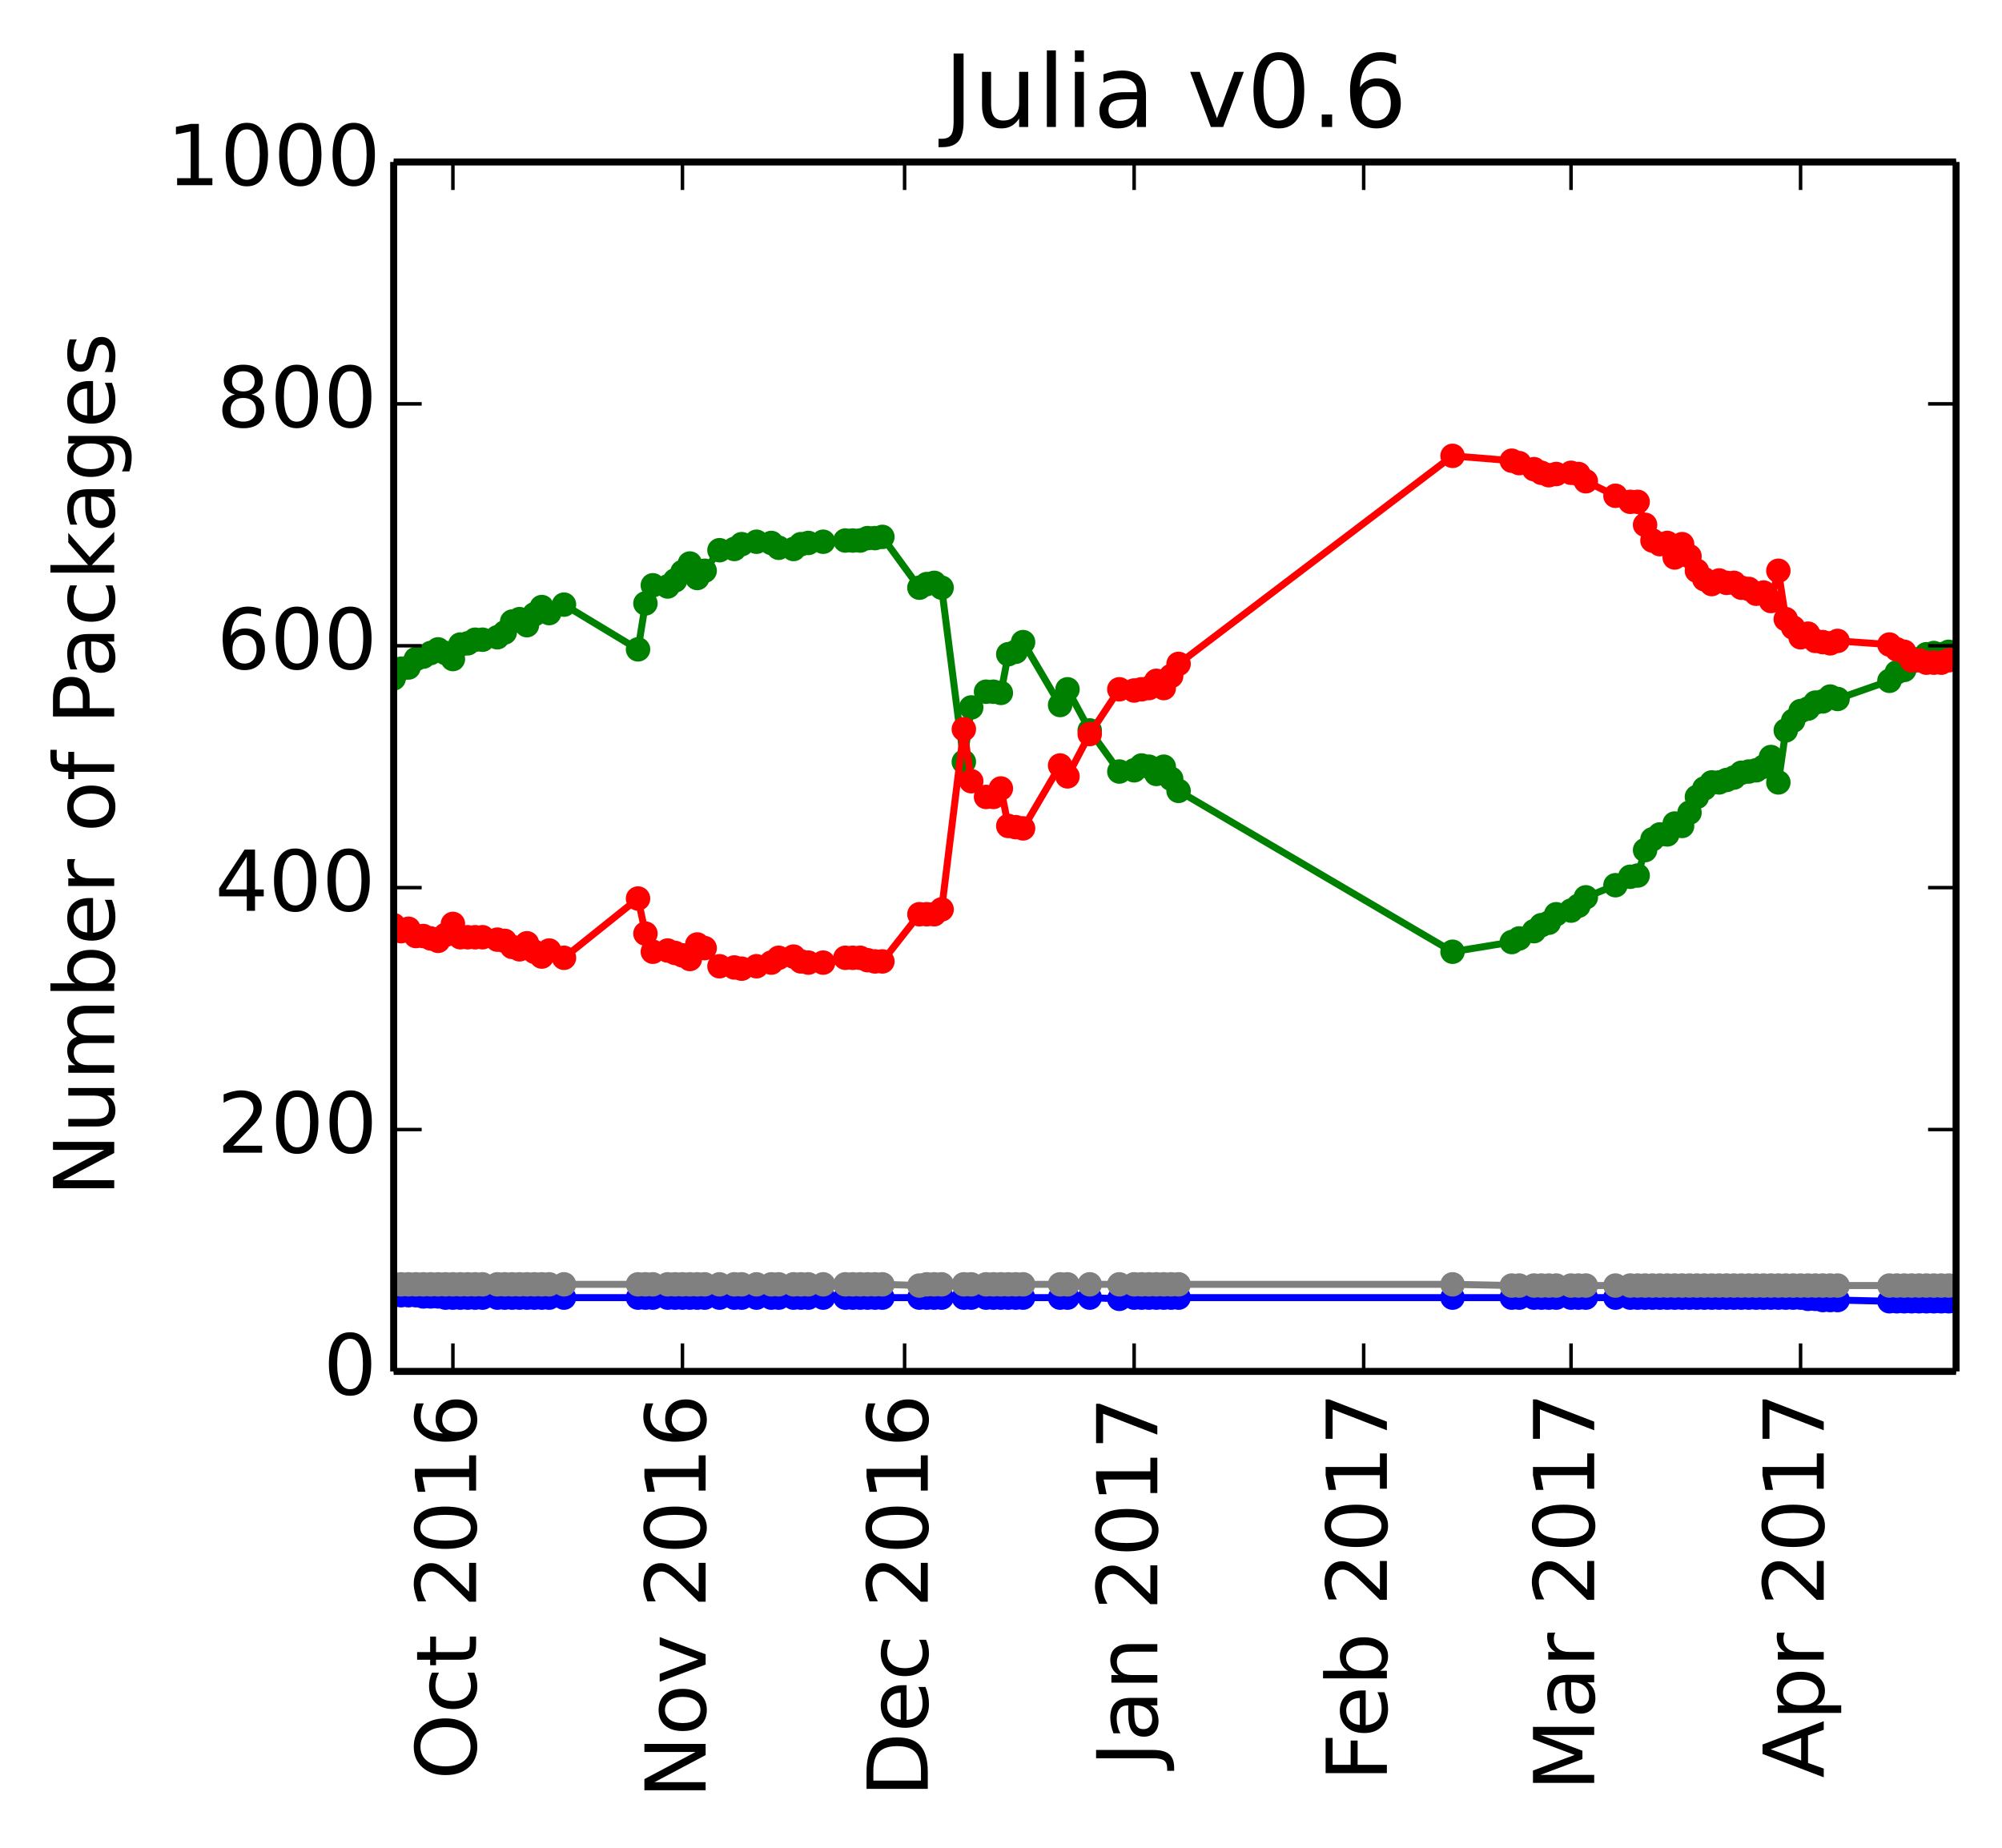 <?xml version="1.0" encoding="utf-8" standalone="no"?>
<!DOCTYPE svg PUBLIC "-//W3C//DTD SVG 1.1//EN"
  "http://www.w3.org/Graphics/SVG/1.1/DTD/svg11.dtd">
<!-- Created with matplotlib (http://matplotlib.org/) -->
<svg height="264pt" version="1.1" viewBox="0 0 286 264" width="286pt" xmlns="http://www.w3.org/2000/svg" xmlns:xlink="http://www.w3.org/1999/xlink">
 <defs>
  <style type="text/css">
*{stroke-linecap:butt;stroke-linejoin:round;}
  </style>
 </defs>
 <g id="figure_1">
  <g id="patch_1">
   <path d="
M0 264.162
L286.639 264.162
L286.639 0
L0 0
z
" style="fill:#ffffff;"/>
  </g>
  <g id="axes_1">
   <g id="patch_2">
    <path d="
M56.239 195.942
L279.439 195.942
L279.439 23.142
L56.239 23.142
z
" style="fill:#ffffff;"/>
   </g>
   <g id="line2d_1"/>
   <g id="line2d_2"/>
   <g id="line2d_3"/>
   <g id="line2d_4"/>
   <g id="line2d_5"/>
   <g id="line2d_6">
    <path clip-path="url(#p5f2161c90b)" d="
M279.439 93.471
L278.381 93.126
L277.323 93.471
L276.265 93.299
L275.207 93.471
L274.15 94.163
L273.092 94.508
L272.034 95.718
L270.976 96.063
L269.918 97.273
L262.514 99.865
L261.456 99.519
L260.398 100.211
L259.34 100.383
L258.282 101.247
L257.225 101.593
L256.167 102.975
L255.109 104.358
L254.051 111.788
L252.993 108.159
L251.935 109.542
L250.878 110.06
L249.82 110.233
L248.762 110.406
L247.704 111.097
L246.646 111.443
L245.589 111.788
L244.531 111.788
L243.473 112.652
L242.415 113.862
L241.357 116.108
L240.299 118.009
L239.242 117.663
L238.184 119.219
L237.126 119.219
L236.068 119.91
L235.01 121.465
L233.952 125.094
L232.895 125.267
L230.779 126.476
L226.548 128.204
L225.49 129.414
L224.432 130.105
L222.316 130.623
L221.259 131.833
L220.201 132.179
L219.143 133.043
L217.027 134.079
L215.97 134.598
L207.507 135.98
L168.368 112.998
L167.31 111.27
L166.252 109.542
L165.194 110.579
L164.136 109.542
L163.079 109.369
L162.021 110.06
L159.905 110.233
L155.674 104.358
L152.5 98.483
L151.443 100.729
L146.153 91.743
L145.096 93.126
L144.038 93.471
L142.98 99.001
L141.922 98.828
L140.864 98.828
L138.749 101.075
L137.691 108.851
L134.517 83.967
L133.46 83.276
L132.402 83.449
L131.344 83.967
L126.055 76.71
L124.997 76.883
L123.939 76.883
L122.881 77.228
L121.824 77.228
L120.766 77.228
L117.592 77.401
L115.477 77.574
L114.419 77.747
L113.361 78.438
L111.245 78.265
L110.188 77.574
L108.072 77.401
L105.956 77.747
L104.898 78.438
L102.783 78.611
L100.667 81.548
L99.609 82.585
L98.552 80.511
L97.494 81.721
L96.436 82.931
L95.378 83.795
L93.262 83.622
L92.205 86.214
L91.147 92.78
L80.569 86.387
L78.453 87.596
L77.395 86.732
L76.337 87.769
L75.279 89.324
L74.222 88.46
L73.164 88.806
L72.106 90.361
L71.048 91.052
L68.933 91.398
L67.875 91.398
L66.817 91.916
L65.759 92.089
L64.701 94.163
L63.644 93.299
L62.586 92.78
L61.528 93.299
L60.47 93.817
L59.412 94.163
L58.354 95.372
L57.297 95.545
L56.239 96.927" style="fill:none;stroke:#008000;stroke-linecap:square;"/>
    <defs>
     <path d="
M0 1.5
C0.398 1.5 0.779 1.342 1.061 1.061
C1.342 0.779 1.5 0.398 1.5 0
C1.5 -0.398 1.342 -0.779 1.061 -1.061
C0.779 -1.342 0.398 -1.5 0 -1.5
C-0.398 -1.5 -0.779 -1.342 -1.061 -1.061
C-1.342 -0.779 -1.5 -0.398 -1.5 0
C-1.5 0.398 -1.342 0.779 -1.061 1.061
C-0.779 1.342 -0.398 1.5 0 1.5
z
" id="mb0b177905e" style="stroke:#008000;stroke-width:0.5;"/>
    </defs>
    <g clip-path="url(#p5f2161c90b)">
     <use style="fill:#008000;stroke:#008000;stroke-width:0.5;" x="279.439" xlink:href="#mb0b177905e" y="93.471"/>
     <use style="fill:#008000;stroke:#008000;stroke-width:0.5;" x="278.381" xlink:href="#mb0b177905e" y="93.126"/>
     <use style="fill:#008000;stroke:#008000;stroke-width:0.5;" x="277.323" xlink:href="#mb0b177905e" y="93.471"/>
     <use style="fill:#008000;stroke:#008000;stroke-width:0.5;" x="276.265" xlink:href="#mb0b177905e" y="93.299"/>
     <use style="fill:#008000;stroke:#008000;stroke-width:0.5;" x="275.207" xlink:href="#mb0b177905e" y="93.471"/>
     <use style="fill:#008000;stroke:#008000;stroke-width:0.5;" x="274.15" xlink:href="#mb0b177905e" y="94.163"/>
     <use style="fill:#008000;stroke:#008000;stroke-width:0.5;" x="273.092" xlink:href="#mb0b177905e" y="94.508"/>
     <use style="fill:#008000;stroke:#008000;stroke-width:0.5;" x="272.034" xlink:href="#mb0b177905e" y="95.718"/>
     <use style="fill:#008000;stroke:#008000;stroke-width:0.5;" x="270.976" xlink:href="#mb0b177905e" y="96.063"/>
     <use style="fill:#008000;stroke:#008000;stroke-width:0.5;" x="269.918" xlink:href="#mb0b177905e" y="97.273"/>
     <use style="fill:#008000;stroke:#008000;stroke-width:0.5;" x="262.514" xlink:href="#mb0b177905e" y="99.865"/>
     <use style="fill:#008000;stroke:#008000;stroke-width:0.5;" x="261.456" xlink:href="#mb0b177905e" y="99.519"/>
     <use style="fill:#008000;stroke:#008000;stroke-width:0.5;" x="260.398" xlink:href="#mb0b177905e" y="100.211"/>
     <use style="fill:#008000;stroke:#008000;stroke-width:0.5;" x="259.34" xlink:href="#mb0b177905e" y="100.383"/>
     <use style="fill:#008000;stroke:#008000;stroke-width:0.5;" x="258.282" xlink:href="#mb0b177905e" y="101.247"/>
     <use style="fill:#008000;stroke:#008000;stroke-width:0.5;" x="257.225" xlink:href="#mb0b177905e" y="101.593"/>
     <use style="fill:#008000;stroke:#008000;stroke-width:0.5;" x="256.167" xlink:href="#mb0b177905e" y="102.975"/>
     <use style="fill:#008000;stroke:#008000;stroke-width:0.5;" x="255.109" xlink:href="#mb0b177905e" y="104.358"/>
     <use style="fill:#008000;stroke:#008000;stroke-width:0.5;" x="254.051" xlink:href="#mb0b177905e" y="111.788"/>
     <use style="fill:#008000;stroke:#008000;stroke-width:0.5;" x="252.993" xlink:href="#mb0b177905e" y="108.159"/>
     <use style="fill:#008000;stroke:#008000;stroke-width:0.5;" x="251.935" xlink:href="#mb0b177905e" y="109.542"/>
     <use style="fill:#008000;stroke:#008000;stroke-width:0.5;" x="250.878" xlink:href="#mb0b177905e" y="110.06"/>
     <use style="fill:#008000;stroke:#008000;stroke-width:0.5;" x="249.82" xlink:href="#mb0b177905e" y="110.233"/>
     <use style="fill:#008000;stroke:#008000;stroke-width:0.5;" x="248.762" xlink:href="#mb0b177905e" y="110.406"/>
     <use style="fill:#008000;stroke:#008000;stroke-width:0.5;" x="247.704" xlink:href="#mb0b177905e" y="111.097"/>
     <use style="fill:#008000;stroke:#008000;stroke-width:0.5;" x="246.646" xlink:href="#mb0b177905e" y="111.443"/>
     <use style="fill:#008000;stroke:#008000;stroke-width:0.5;" x="245.589" xlink:href="#mb0b177905e" y="111.788"/>
     <use style="fill:#008000;stroke:#008000;stroke-width:0.5;" x="244.531" xlink:href="#mb0b177905e" y="111.788"/>
     <use style="fill:#008000;stroke:#008000;stroke-width:0.5;" x="243.473" xlink:href="#mb0b177905e" y="112.652"/>
     <use style="fill:#008000;stroke:#008000;stroke-width:0.5;" x="242.415" xlink:href="#mb0b177905e" y="113.862"/>
     <use style="fill:#008000;stroke:#008000;stroke-width:0.5;" x="241.357" xlink:href="#mb0b177905e" y="116.108"/>
     <use style="fill:#008000;stroke:#008000;stroke-width:0.5;" x="240.299" xlink:href="#mb0b177905e" y="118.009"/>
     <use style="fill:#008000;stroke:#008000;stroke-width:0.5;" x="239.242" xlink:href="#mb0b177905e" y="117.663"/>
     <use style="fill:#008000;stroke:#008000;stroke-width:0.5;" x="238.184" xlink:href="#mb0b177905e" y="119.219"/>
     <use style="fill:#008000;stroke:#008000;stroke-width:0.5;" x="237.126" xlink:href="#mb0b177905e" y="119.219"/>
     <use style="fill:#008000;stroke:#008000;stroke-width:0.5;" x="236.068" xlink:href="#mb0b177905e" y="119.91"/>
     <use style="fill:#008000;stroke:#008000;stroke-width:0.5;" x="235.01" xlink:href="#mb0b177905e" y="121.465"/>
     <use style="fill:#008000;stroke:#008000;stroke-width:0.5;" x="233.952" xlink:href="#mb0b177905e" y="125.094"/>
     <use style="fill:#008000;stroke:#008000;stroke-width:0.5;" x="232.895" xlink:href="#mb0b177905e" y="125.267"/>
     <use style="fill:#008000;stroke:#008000;stroke-width:0.5;" x="230.779" xlink:href="#mb0b177905e" y="126.476"/>
     <use style="fill:#008000;stroke:#008000;stroke-width:0.5;" x="226.548" xlink:href="#mb0b177905e" y="128.204"/>
     <use style="fill:#008000;stroke:#008000;stroke-width:0.5;" x="225.49" xlink:href="#mb0b177905e" y="129.414"/>
     <use style="fill:#008000;stroke:#008000;stroke-width:0.5;" x="224.432" xlink:href="#mb0b177905e" y="130.105"/>
     <use style="fill:#008000;stroke:#008000;stroke-width:0.5;" x="222.316" xlink:href="#mb0b177905e" y="130.623"/>
     <use style="fill:#008000;stroke:#008000;stroke-width:0.5;" x="221.259" xlink:href="#mb0b177905e" y="131.833"/>
     <use style="fill:#008000;stroke:#008000;stroke-width:0.5;" x="220.201" xlink:href="#mb0b177905e" y="132.179"/>
     <use style="fill:#008000;stroke:#008000;stroke-width:0.5;" x="219.143" xlink:href="#mb0b177905e" y="133.043"/>
     <use style="fill:#008000;stroke:#008000;stroke-width:0.5;" x="217.027" xlink:href="#mb0b177905e" y="134.079"/>
     <use style="fill:#008000;stroke:#008000;stroke-width:0.5;" x="215.97" xlink:href="#mb0b177905e" y="134.598"/>
     <use style="fill:#008000;stroke:#008000;stroke-width:0.5;" x="207.507" xlink:href="#mb0b177905e" y="135.98"/>
     <use style="fill:#008000;stroke:#008000;stroke-width:0.5;" x="168.368" xlink:href="#mb0b177905e" y="112.998"/>
     <use style="fill:#008000;stroke:#008000;stroke-width:0.5;" x="167.31" xlink:href="#mb0b177905e" y="111.27"/>
     <use style="fill:#008000;stroke:#008000;stroke-width:0.5;" x="166.252" xlink:href="#mb0b177905e" y="109.542"/>
     <use style="fill:#008000;stroke:#008000;stroke-width:0.5;" x="165.194" xlink:href="#mb0b177905e" y="110.579"/>
     <use style="fill:#008000;stroke:#008000;stroke-width:0.5;" x="164.136" xlink:href="#mb0b177905e" y="109.542"/>
     <use style="fill:#008000;stroke:#008000;stroke-width:0.5;" x="163.079" xlink:href="#mb0b177905e" y="109.369"/>
     <use style="fill:#008000;stroke:#008000;stroke-width:0.5;" x="162.021" xlink:href="#mb0b177905e" y="110.06"/>
     <use style="fill:#008000;stroke:#008000;stroke-width:0.5;" x="159.905" xlink:href="#mb0b177905e" y="110.233"/>
     <use style="fill:#008000;stroke:#008000;stroke-width:0.5;" x="155.674" xlink:href="#mb0b177905e" y="104.358"/>
     <use style="fill:#008000;stroke:#008000;stroke-width:0.5;" x="152.5" xlink:href="#mb0b177905e" y="98.483"/>
     <use style="fill:#008000;stroke:#008000;stroke-width:0.5;" x="151.443" xlink:href="#mb0b177905e" y="100.729"/>
     <use style="fill:#008000;stroke:#008000;stroke-width:0.5;" x="146.153" xlink:href="#mb0b177905e" y="91.743"/>
     <use style="fill:#008000;stroke:#008000;stroke-width:0.5;" x="145.096" xlink:href="#mb0b177905e" y="93.126"/>
     <use style="fill:#008000;stroke:#008000;stroke-width:0.5;" x="144.038" xlink:href="#mb0b177905e" y="93.471"/>
     <use style="fill:#008000;stroke:#008000;stroke-width:0.5;" x="142.98" xlink:href="#mb0b177905e" y="99.001"/>
     <use style="fill:#008000;stroke:#008000;stroke-width:0.5;" x="141.922" xlink:href="#mb0b177905e" y="98.828"/>
     <use style="fill:#008000;stroke:#008000;stroke-width:0.5;" x="140.864" xlink:href="#mb0b177905e" y="98.828"/>
     <use style="fill:#008000;stroke:#008000;stroke-width:0.5;" x="138.749" xlink:href="#mb0b177905e" y="101.075"/>
     <use style="fill:#008000;stroke:#008000;stroke-width:0.5;" x="137.691" xlink:href="#mb0b177905e" y="108.851"/>
     <use style="fill:#008000;stroke:#008000;stroke-width:0.5;" x="134.517" xlink:href="#mb0b177905e" y="83.967"/>
     <use style="fill:#008000;stroke:#008000;stroke-width:0.5;" x="133.46" xlink:href="#mb0b177905e" y="83.276"/>
     <use style="fill:#008000;stroke:#008000;stroke-width:0.5;" x="132.402" xlink:href="#mb0b177905e" y="83.449"/>
     <use style="fill:#008000;stroke:#008000;stroke-width:0.5;" x="131.344" xlink:href="#mb0b177905e" y="83.967"/>
     <use style="fill:#008000;stroke:#008000;stroke-width:0.5;" x="126.055" xlink:href="#mb0b177905e" y="76.71"/>
     <use style="fill:#008000;stroke:#008000;stroke-width:0.5;" x="124.997" xlink:href="#mb0b177905e" y="76.883"/>
     <use style="fill:#008000;stroke:#008000;stroke-width:0.5;" x="123.939" xlink:href="#mb0b177905e" y="76.883"/>
     <use style="fill:#008000;stroke:#008000;stroke-width:0.5;" x="122.881" xlink:href="#mb0b177905e" y="77.228"/>
     <use style="fill:#008000;stroke:#008000;stroke-width:0.5;" x="121.824" xlink:href="#mb0b177905e" y="77.228"/>
     <use style="fill:#008000;stroke:#008000;stroke-width:0.5;" x="120.766" xlink:href="#mb0b177905e" y="77.228"/>
     <use style="fill:#008000;stroke:#008000;stroke-width:0.5;" x="117.592" xlink:href="#mb0b177905e" y="77.401"/>
     <use style="fill:#008000;stroke:#008000;stroke-width:0.5;" x="115.477" xlink:href="#mb0b177905e" y="77.574"/>
     <use style="fill:#008000;stroke:#008000;stroke-width:0.5;" x="114.419" xlink:href="#mb0b177905e" y="77.747"/>
     <use style="fill:#008000;stroke:#008000;stroke-width:0.5;" x="113.361" xlink:href="#mb0b177905e" y="78.438"/>
     <use style="fill:#008000;stroke:#008000;stroke-width:0.5;" x="111.245" xlink:href="#mb0b177905e" y="78.265"/>
     <use style="fill:#008000;stroke:#008000;stroke-width:0.5;" x="110.188" xlink:href="#mb0b177905e" y="77.574"/>
     <use style="fill:#008000;stroke:#008000;stroke-width:0.5;" x="108.072" xlink:href="#mb0b177905e" y="77.401"/>
     <use style="fill:#008000;stroke:#008000;stroke-width:0.5;" x="105.956" xlink:href="#mb0b177905e" y="77.747"/>
     <use style="fill:#008000;stroke:#008000;stroke-width:0.5;" x="104.898" xlink:href="#mb0b177905e" y="78.438"/>
     <use style="fill:#008000;stroke:#008000;stroke-width:0.5;" x="102.783" xlink:href="#mb0b177905e" y="78.611"/>
     <use style="fill:#008000;stroke:#008000;stroke-width:0.5;" x="100.667" xlink:href="#mb0b177905e" y="81.548"/>
     <use style="fill:#008000;stroke:#008000;stroke-width:0.5;" x="99.609" xlink:href="#mb0b177905e" y="82.585"/>
     <use style="fill:#008000;stroke:#008000;stroke-width:0.5;" x="98.552" xlink:href="#mb0b177905e" y="80.511"/>
     <use style="fill:#008000;stroke:#008000;stroke-width:0.5;" x="97.494" xlink:href="#mb0b177905e" y="81.721"/>
     <use style="fill:#008000;stroke:#008000;stroke-width:0.5;" x="96.436" xlink:href="#mb0b177905e" y="82.931"/>
     <use style="fill:#008000;stroke:#008000;stroke-width:0.5;" x="95.378" xlink:href="#mb0b177905e" y="83.795"/>
     <use style="fill:#008000;stroke:#008000;stroke-width:0.5;" x="93.262" xlink:href="#mb0b177905e" y="83.622"/>
     <use style="fill:#008000;stroke:#008000;stroke-width:0.5;" x="92.205" xlink:href="#mb0b177905e" y="86.214"/>
     <use style="fill:#008000;stroke:#008000;stroke-width:0.5;" x="91.147" xlink:href="#mb0b177905e" y="92.78"/>
     <use style="fill:#008000;stroke:#008000;stroke-width:0.5;" x="80.569" xlink:href="#mb0b177905e" y="86.387"/>
     <use style="fill:#008000;stroke:#008000;stroke-width:0.5;" x="78.453" xlink:href="#mb0b177905e" y="87.596"/>
     <use style="fill:#008000;stroke:#008000;stroke-width:0.5;" x="77.395" xlink:href="#mb0b177905e" y="86.732"/>
     <use style="fill:#008000;stroke:#008000;stroke-width:0.5;" x="76.337" xlink:href="#mb0b177905e" y="87.769"/>
     <use style="fill:#008000;stroke:#008000;stroke-width:0.5;" x="75.28" xlink:href="#mb0b177905e" y="89.324"/>
     <use style="fill:#008000;stroke:#008000;stroke-width:0.5;" x="74.222" xlink:href="#mb0b177905e" y="88.46"/>
     <use style="fill:#008000;stroke:#008000;stroke-width:0.5;" x="73.164" xlink:href="#mb0b177905e" y="88.806"/>
     <use style="fill:#008000;stroke:#008000;stroke-width:0.5;" x="72.106" xlink:href="#mb0b177905e" y="90.361"/>
     <use style="fill:#008000;stroke:#008000;stroke-width:0.5;" x="71.048" xlink:href="#mb0b177905e" y="91.052"/>
     <use style="fill:#008000;stroke:#008000;stroke-width:0.5;" x="68.933" xlink:href="#mb0b177905e" y="91.398"/>
     <use style="fill:#008000;stroke:#008000;stroke-width:0.5;" x="67.875" xlink:href="#mb0b177905e" y="91.398"/>
     <use style="fill:#008000;stroke:#008000;stroke-width:0.5;" x="66.817" xlink:href="#mb0b177905e" y="91.916"/>
     <use style="fill:#008000;stroke:#008000;stroke-width:0.5;" x="65.759" xlink:href="#mb0b177905e" y="92.089"/>
     <use style="fill:#008000;stroke:#008000;stroke-width:0.5;" x="64.701" xlink:href="#mb0b177905e" y="94.163"/>
     <use style="fill:#008000;stroke:#008000;stroke-width:0.5;" x="63.643" xlink:href="#mb0b177905e" y="93.299"/>
     <use style="fill:#008000;stroke:#008000;stroke-width:0.5;" x="62.586" xlink:href="#mb0b177905e" y="92.78"/>
     <use style="fill:#008000;stroke:#008000;stroke-width:0.5;" x="61.528" xlink:href="#mb0b177905e" y="93.299"/>
     <use style="fill:#008000;stroke:#008000;stroke-width:0.5;" x="60.47" xlink:href="#mb0b177905e" y="93.817"/>
     <use style="fill:#008000;stroke:#008000;stroke-width:0.5;" x="59.412" xlink:href="#mb0b177905e" y="94.163"/>
     <use style="fill:#008000;stroke:#008000;stroke-width:0.5;" x="58.354" xlink:href="#mb0b177905e" y="95.372"/>
     <use style="fill:#008000;stroke:#008000;stroke-width:0.5;" x="57.297" xlink:href="#mb0b177905e" y="95.545"/>
     <use style="fill:#008000;stroke:#008000;stroke-width:0.5;" x="56.239" xlink:href="#mb0b177905e" y="96.927"/>
    </g>
   </g>
   <g id="line2d_7">
    <path clip-path="url(#p5f2161c90b)" d="
M279.439 94.163
L278.381 94.335
L277.323 94.681
L276.265 94.681
L275.207 94.681
L274.15 94.335
L273.092 94.335
L272.034 93.126
L270.976 92.78
L269.918 92.089
L262.514 91.571
L261.456 91.916
L260.398 91.743
L259.34 91.571
L258.282 90.534
L257.225 91.052
L256.167 89.67
L255.109 88.46
L254.051 81.548
L252.993 85.868
L251.935 84.659
L250.878 84.831
L249.82 84.14
L248.762 83.967
L247.704 83.276
L246.646 83.276
L245.589 82.931
L244.531 83.449
L243.473 82.758
L242.415 81.548
L241.357 79.475
L240.299 77.747
L239.242 79.647
L238.184 77.574
L237.126 77.747
L236.068 77.228
L235.01 74.982
L233.952 71.699
L232.895 71.699
L230.779 70.835
L226.548 68.761
L225.49 67.724
L224.432 67.551
L222.316 67.724
L221.259 67.897
L220.201 67.551
L219.143 67.033
L217.027 66.169
L215.97 65.823
L207.507 65.132
L168.368 94.854
L167.31 96.582
L166.252 98.31
L165.194 97.273
L164.136 98.31
L163.079 98.483
L162.021 98.655
L159.905 98.483
L155.674 104.876
L152.5 110.924
L151.443 109.369
L146.153 118.355
L145.096 118.182
L144.038 118.009
L142.98 112.652
L141.922 113.862
L140.864 113.862
L138.749 111.615
L137.691 104.185
L134.517 129.932
L133.46 130.623
L132.402 130.623
L131.344 130.623
L126.055 137.363
L124.997 137.363
L123.939 137.19
L122.881 136.844
L121.824 136.844
L120.766 136.844
L117.592 137.535
L115.477 137.535
L114.419 137.363
L113.361 136.671
L111.245 136.844
L110.188 137.535
L108.072 138.054
L105.956 138.399
L104.898 138.227
L102.783 138.054
L100.667 135.462
L99.609 134.943
L98.552 137.017
L97.494 136.499
L96.436 136.153
L95.378 135.807
L93.262 135.98
L92.205 133.388
L91.147 128.377
L80.569 136.844
L78.453 135.807
L77.395 136.671
L76.337 135.98
L75.279 134.771
L74.222 135.635
L73.164 135.289
L72.106 134.425
L71.048 134.252
L68.933 133.907
L67.875 133.907
L66.817 133.907
L65.759 133.907
L64.701 132.006
L63.644 133.561
L62.586 134.425
L61.528 134.079
L60.47 133.734
L59.412 133.734
L58.354 132.697
L57.297 133.043
L56.239 132.179" style="fill:none;stroke:#ff0000;stroke-linecap:square;"/>
    <defs>
     <path d="
M0 1.5
C0.398 1.5 0.779 1.342 1.061 1.061
C1.342 0.779 1.5 0.398 1.5 0
C1.5 -0.398 1.342 -0.779 1.061 -1.061
C0.779 -1.342 0.398 -1.5 0 -1.5
C-0.398 -1.5 -0.779 -1.342 -1.061 -1.061
C-1.342 -0.779 -1.5 -0.398 -1.5 0
C-1.5 0.398 -1.342 0.779 -1.061 1.061
C-0.779 1.342 -0.398 1.5 0 1.5
z
" id="ma07bdd5909" style="stroke:#ff0000;stroke-width:0.5;"/>
    </defs>
    <g clip-path="url(#p5f2161c90b)">
     <use style="fill:#ff0000;stroke:#ff0000;stroke-width:0.5;" x="279.439" xlink:href="#ma07bdd5909" y="94.163"/>
     <use style="fill:#ff0000;stroke:#ff0000;stroke-width:0.5;" x="278.381" xlink:href="#ma07bdd5909" y="94.335"/>
     <use style="fill:#ff0000;stroke:#ff0000;stroke-width:0.5;" x="277.323" xlink:href="#ma07bdd5909" y="94.681"/>
     <use style="fill:#ff0000;stroke:#ff0000;stroke-width:0.5;" x="276.265" xlink:href="#ma07bdd5909" y="94.681"/>
     <use style="fill:#ff0000;stroke:#ff0000;stroke-width:0.5;" x="275.207" xlink:href="#ma07bdd5909" y="94.681"/>
     <use style="fill:#ff0000;stroke:#ff0000;stroke-width:0.5;" x="274.15" xlink:href="#ma07bdd5909" y="94.335"/>
     <use style="fill:#ff0000;stroke:#ff0000;stroke-width:0.5;" x="273.092" xlink:href="#ma07bdd5909" y="94.335"/>
     <use style="fill:#ff0000;stroke:#ff0000;stroke-width:0.5;" x="272.034" xlink:href="#ma07bdd5909" y="93.126"/>
     <use style="fill:#ff0000;stroke:#ff0000;stroke-width:0.5;" x="270.976" xlink:href="#ma07bdd5909" y="92.78"/>
     <use style="fill:#ff0000;stroke:#ff0000;stroke-width:0.5;" x="269.918" xlink:href="#ma07bdd5909" y="92.089"/>
     <use style="fill:#ff0000;stroke:#ff0000;stroke-width:0.5;" x="262.514" xlink:href="#ma07bdd5909" y="91.571"/>
     <use style="fill:#ff0000;stroke:#ff0000;stroke-width:0.5;" x="261.456" xlink:href="#ma07bdd5909" y="91.916"/>
     <use style="fill:#ff0000;stroke:#ff0000;stroke-width:0.5;" x="260.398" xlink:href="#ma07bdd5909" y="91.743"/>
     <use style="fill:#ff0000;stroke:#ff0000;stroke-width:0.5;" x="259.34" xlink:href="#ma07bdd5909" y="91.571"/>
     <use style="fill:#ff0000;stroke:#ff0000;stroke-width:0.5;" x="258.282" xlink:href="#ma07bdd5909" y="90.534"/>
     <use style="fill:#ff0000;stroke:#ff0000;stroke-width:0.5;" x="257.225" xlink:href="#ma07bdd5909" y="91.052"/>
     <use style="fill:#ff0000;stroke:#ff0000;stroke-width:0.5;" x="256.167" xlink:href="#ma07bdd5909" y="89.67"/>
     <use style="fill:#ff0000;stroke:#ff0000;stroke-width:0.5;" x="255.109" xlink:href="#ma07bdd5909" y="88.46"/>
     <use style="fill:#ff0000;stroke:#ff0000;stroke-width:0.5;" x="254.051" xlink:href="#ma07bdd5909" y="81.548"/>
     <use style="fill:#ff0000;stroke:#ff0000;stroke-width:0.5;" x="252.993" xlink:href="#ma07bdd5909" y="85.868"/>
     <use style="fill:#ff0000;stroke:#ff0000;stroke-width:0.5;" x="251.935" xlink:href="#ma07bdd5909" y="84.659"/>
     <use style="fill:#ff0000;stroke:#ff0000;stroke-width:0.5;" x="250.878" xlink:href="#ma07bdd5909" y="84.831"/>
     <use style="fill:#ff0000;stroke:#ff0000;stroke-width:0.5;" x="249.82" xlink:href="#ma07bdd5909" y="84.14"/>
     <use style="fill:#ff0000;stroke:#ff0000;stroke-width:0.5;" x="248.762" xlink:href="#ma07bdd5909" y="83.967"/>
     <use style="fill:#ff0000;stroke:#ff0000;stroke-width:0.5;" x="247.704" xlink:href="#ma07bdd5909" y="83.276"/>
     <use style="fill:#ff0000;stroke:#ff0000;stroke-width:0.5;" x="246.646" xlink:href="#ma07bdd5909" y="83.276"/>
     <use style="fill:#ff0000;stroke:#ff0000;stroke-width:0.5;" x="245.589" xlink:href="#ma07bdd5909" y="82.931"/>
     <use style="fill:#ff0000;stroke:#ff0000;stroke-width:0.5;" x="244.531" xlink:href="#ma07bdd5909" y="83.449"/>
     <use style="fill:#ff0000;stroke:#ff0000;stroke-width:0.5;" x="243.473" xlink:href="#ma07bdd5909" y="82.758"/>
     <use style="fill:#ff0000;stroke:#ff0000;stroke-width:0.5;" x="242.415" xlink:href="#ma07bdd5909" y="81.548"/>
     <use style="fill:#ff0000;stroke:#ff0000;stroke-width:0.5;" x="241.357" xlink:href="#ma07bdd5909" y="79.475"/>
     <use style="fill:#ff0000;stroke:#ff0000;stroke-width:0.5;" x="240.299" xlink:href="#ma07bdd5909" y="77.747"/>
     <use style="fill:#ff0000;stroke:#ff0000;stroke-width:0.5;" x="239.242" xlink:href="#ma07bdd5909" y="79.647"/>
     <use style="fill:#ff0000;stroke:#ff0000;stroke-width:0.5;" x="238.184" xlink:href="#ma07bdd5909" y="77.574"/>
     <use style="fill:#ff0000;stroke:#ff0000;stroke-width:0.5;" x="237.126" xlink:href="#ma07bdd5909" y="77.747"/>
     <use style="fill:#ff0000;stroke:#ff0000;stroke-width:0.5;" x="236.068" xlink:href="#ma07bdd5909" y="77.228"/>
     <use style="fill:#ff0000;stroke:#ff0000;stroke-width:0.5;" x="235.01" xlink:href="#ma07bdd5909" y="74.982"/>
     <use style="fill:#ff0000;stroke:#ff0000;stroke-width:0.5;" x="233.952" xlink:href="#ma07bdd5909" y="71.699"/>
     <use style="fill:#ff0000;stroke:#ff0000;stroke-width:0.5;" x="232.895" xlink:href="#ma07bdd5909" y="71.699"/>
     <use style="fill:#ff0000;stroke:#ff0000;stroke-width:0.5;" x="230.779" xlink:href="#ma07bdd5909" y="70.835"/>
     <use style="fill:#ff0000;stroke:#ff0000;stroke-width:0.5;" x="226.548" xlink:href="#ma07bdd5909" y="68.761"/>
     <use style="fill:#ff0000;stroke:#ff0000;stroke-width:0.5;" x="225.49" xlink:href="#ma07bdd5909" y="67.724"/>
     <use style="fill:#ff0000;stroke:#ff0000;stroke-width:0.5;" x="224.432" xlink:href="#ma07bdd5909" y="67.551"/>
     <use style="fill:#ff0000;stroke:#ff0000;stroke-width:0.5;" x="222.316" xlink:href="#ma07bdd5909" y="67.724"/>
     <use style="fill:#ff0000;stroke:#ff0000;stroke-width:0.5;" x="221.259" xlink:href="#ma07bdd5909" y="67.897"/>
     <use style="fill:#ff0000;stroke:#ff0000;stroke-width:0.5;" x="220.201" xlink:href="#ma07bdd5909" y="67.551"/>
     <use style="fill:#ff0000;stroke:#ff0000;stroke-width:0.5;" x="219.143" xlink:href="#ma07bdd5909" y="67.033"/>
     <use style="fill:#ff0000;stroke:#ff0000;stroke-width:0.5;" x="217.027" xlink:href="#ma07bdd5909" y="66.169"/>
     <use style="fill:#ff0000;stroke:#ff0000;stroke-width:0.5;" x="215.97" xlink:href="#ma07bdd5909" y="65.823"/>
     <use style="fill:#ff0000;stroke:#ff0000;stroke-width:0.5;" x="207.507" xlink:href="#ma07bdd5909" y="65.132"/>
     <use style="fill:#ff0000;stroke:#ff0000;stroke-width:0.5;" x="168.368" xlink:href="#ma07bdd5909" y="94.854"/>
     <use style="fill:#ff0000;stroke:#ff0000;stroke-width:0.5;" x="167.31" xlink:href="#ma07bdd5909" y="96.582"/>
     <use style="fill:#ff0000;stroke:#ff0000;stroke-width:0.5;" x="166.252" xlink:href="#ma07bdd5909" y="98.31"/>
     <use style="fill:#ff0000;stroke:#ff0000;stroke-width:0.5;" x="165.194" xlink:href="#ma07bdd5909" y="97.273"/>
     <use style="fill:#ff0000;stroke:#ff0000;stroke-width:0.5;" x="164.136" xlink:href="#ma07bdd5909" y="98.31"/>
     <use style="fill:#ff0000;stroke:#ff0000;stroke-width:0.5;" x="163.079" xlink:href="#ma07bdd5909" y="98.483"/>
     <use style="fill:#ff0000;stroke:#ff0000;stroke-width:0.5;" x="162.021" xlink:href="#ma07bdd5909" y="98.655"/>
     <use style="fill:#ff0000;stroke:#ff0000;stroke-width:0.5;" x="159.905" xlink:href="#ma07bdd5909" y="98.483"/>
     <use style="fill:#ff0000;stroke:#ff0000;stroke-width:0.5;" x="155.674" xlink:href="#ma07bdd5909" y="104.876"/>
     <use style="fill:#ff0000;stroke:#ff0000;stroke-width:0.5;" x="152.5" xlink:href="#ma07bdd5909" y="110.924"/>
     <use style="fill:#ff0000;stroke:#ff0000;stroke-width:0.5;" x="151.443" xlink:href="#ma07bdd5909" y="109.369"/>
     <use style="fill:#ff0000;stroke:#ff0000;stroke-width:0.5;" x="146.153" xlink:href="#ma07bdd5909" y="118.355"/>
     <use style="fill:#ff0000;stroke:#ff0000;stroke-width:0.5;" x="145.096" xlink:href="#ma07bdd5909" y="118.182"/>
     <use style="fill:#ff0000;stroke:#ff0000;stroke-width:0.5;" x="144.038" xlink:href="#ma07bdd5909" y="118.009"/>
     <use style="fill:#ff0000;stroke:#ff0000;stroke-width:0.5;" x="142.98" xlink:href="#ma07bdd5909" y="112.652"/>
     <use style="fill:#ff0000;stroke:#ff0000;stroke-width:0.5;" x="141.922" xlink:href="#ma07bdd5909" y="113.862"/>
     <use style="fill:#ff0000;stroke:#ff0000;stroke-width:0.5;" x="140.864" xlink:href="#ma07bdd5909" y="113.862"/>
     <use style="fill:#ff0000;stroke:#ff0000;stroke-width:0.5;" x="138.749" xlink:href="#ma07bdd5909" y="111.615"/>
     <use style="fill:#ff0000;stroke:#ff0000;stroke-width:0.5;" x="137.691" xlink:href="#ma07bdd5909" y="104.185"/>
     <use style="fill:#ff0000;stroke:#ff0000;stroke-width:0.5;" x="134.517" xlink:href="#ma07bdd5909" y="129.932"/>
     <use style="fill:#ff0000;stroke:#ff0000;stroke-width:0.5;" x="133.46" xlink:href="#ma07bdd5909" y="130.623"/>
     <use style="fill:#ff0000;stroke:#ff0000;stroke-width:0.5;" x="132.402" xlink:href="#ma07bdd5909" y="130.623"/>
     <use style="fill:#ff0000;stroke:#ff0000;stroke-width:0.5;" x="131.344" xlink:href="#ma07bdd5909" y="130.623"/>
     <use style="fill:#ff0000;stroke:#ff0000;stroke-width:0.5;" x="126.055" xlink:href="#ma07bdd5909" y="137.363"/>
     <use style="fill:#ff0000;stroke:#ff0000;stroke-width:0.5;" x="124.997" xlink:href="#ma07bdd5909" y="137.363"/>
     <use style="fill:#ff0000;stroke:#ff0000;stroke-width:0.5;" x="123.939" xlink:href="#ma07bdd5909" y="137.19"/>
     <use style="fill:#ff0000;stroke:#ff0000;stroke-width:0.5;" x="122.881" xlink:href="#ma07bdd5909" y="136.844"/>
     <use style="fill:#ff0000;stroke:#ff0000;stroke-width:0.5;" x="121.824" xlink:href="#ma07bdd5909" y="136.844"/>
     <use style="fill:#ff0000;stroke:#ff0000;stroke-width:0.5;" x="120.766" xlink:href="#ma07bdd5909" y="136.844"/>
     <use style="fill:#ff0000;stroke:#ff0000;stroke-width:0.5;" x="117.592" xlink:href="#ma07bdd5909" y="137.535"/>
     <use style="fill:#ff0000;stroke:#ff0000;stroke-width:0.5;" x="115.477" xlink:href="#ma07bdd5909" y="137.535"/>
     <use style="fill:#ff0000;stroke:#ff0000;stroke-width:0.5;" x="114.419" xlink:href="#ma07bdd5909" y="137.363"/>
     <use style="fill:#ff0000;stroke:#ff0000;stroke-width:0.5;" x="113.361" xlink:href="#ma07bdd5909" y="136.671"/>
     <use style="fill:#ff0000;stroke:#ff0000;stroke-width:0.5;" x="111.245" xlink:href="#ma07bdd5909" y="136.844"/>
     <use style="fill:#ff0000;stroke:#ff0000;stroke-width:0.5;" x="110.188" xlink:href="#ma07bdd5909" y="137.535"/>
     <use style="fill:#ff0000;stroke:#ff0000;stroke-width:0.5;" x="108.072" xlink:href="#ma07bdd5909" y="138.054"/>
     <use style="fill:#ff0000;stroke:#ff0000;stroke-width:0.5;" x="105.956" xlink:href="#ma07bdd5909" y="138.399"/>
     <use style="fill:#ff0000;stroke:#ff0000;stroke-width:0.5;" x="104.898" xlink:href="#ma07bdd5909" y="138.227"/>
     <use style="fill:#ff0000;stroke:#ff0000;stroke-width:0.5;" x="102.783" xlink:href="#ma07bdd5909" y="138.054"/>
     <use style="fill:#ff0000;stroke:#ff0000;stroke-width:0.5;" x="100.667" xlink:href="#ma07bdd5909" y="135.462"/>
     <use style="fill:#ff0000;stroke:#ff0000;stroke-width:0.5;" x="99.609" xlink:href="#ma07bdd5909" y="134.943"/>
     <use style="fill:#ff0000;stroke:#ff0000;stroke-width:0.5;" x="98.552" xlink:href="#ma07bdd5909" y="137.017"/>
     <use style="fill:#ff0000;stroke:#ff0000;stroke-width:0.5;" x="97.494" xlink:href="#ma07bdd5909" y="136.499"/>
     <use style="fill:#ff0000;stroke:#ff0000;stroke-width:0.5;" x="96.436" xlink:href="#ma07bdd5909" y="136.153"/>
     <use style="fill:#ff0000;stroke:#ff0000;stroke-width:0.5;" x="95.378" xlink:href="#ma07bdd5909" y="135.807"/>
     <use style="fill:#ff0000;stroke:#ff0000;stroke-width:0.5;" x="93.262" xlink:href="#ma07bdd5909" y="135.98"/>
     <use style="fill:#ff0000;stroke:#ff0000;stroke-width:0.5;" x="92.205" xlink:href="#ma07bdd5909" y="133.388"/>
     <use style="fill:#ff0000;stroke:#ff0000;stroke-width:0.5;" x="91.147" xlink:href="#ma07bdd5909" y="128.377"/>
     <use style="fill:#ff0000;stroke:#ff0000;stroke-width:0.5;" x="80.569" xlink:href="#ma07bdd5909" y="136.844"/>
     <use style="fill:#ff0000;stroke:#ff0000;stroke-width:0.5;" x="78.453" xlink:href="#ma07bdd5909" y="135.807"/>
     <use style="fill:#ff0000;stroke:#ff0000;stroke-width:0.5;" x="77.395" xlink:href="#ma07bdd5909" y="136.671"/>
     <use style="fill:#ff0000;stroke:#ff0000;stroke-width:0.5;" x="76.337" xlink:href="#ma07bdd5909" y="135.98"/>
     <use style="fill:#ff0000;stroke:#ff0000;stroke-width:0.5;" x="75.28" xlink:href="#ma07bdd5909" y="134.771"/>
     <use style="fill:#ff0000;stroke:#ff0000;stroke-width:0.5;" x="74.222" xlink:href="#ma07bdd5909" y="135.635"/>
     <use style="fill:#ff0000;stroke:#ff0000;stroke-width:0.5;" x="73.164" xlink:href="#ma07bdd5909" y="135.289"/>
     <use style="fill:#ff0000;stroke:#ff0000;stroke-width:0.5;" x="72.106" xlink:href="#ma07bdd5909" y="134.425"/>
     <use style="fill:#ff0000;stroke:#ff0000;stroke-width:0.5;" x="71.048" xlink:href="#ma07bdd5909" y="134.252"/>
     <use style="fill:#ff0000;stroke:#ff0000;stroke-width:0.5;" x="68.933" xlink:href="#ma07bdd5909" y="133.907"/>
     <use style="fill:#ff0000;stroke:#ff0000;stroke-width:0.5;" x="67.875" xlink:href="#ma07bdd5909" y="133.907"/>
     <use style="fill:#ff0000;stroke:#ff0000;stroke-width:0.5;" x="66.817" xlink:href="#ma07bdd5909" y="133.907"/>
     <use style="fill:#ff0000;stroke:#ff0000;stroke-width:0.5;" x="65.759" xlink:href="#ma07bdd5909" y="133.907"/>
     <use style="fill:#ff0000;stroke:#ff0000;stroke-width:0.5;" x="64.701" xlink:href="#ma07bdd5909" y="132.006"/>
     <use style="fill:#ff0000;stroke:#ff0000;stroke-width:0.5;" x="63.643" xlink:href="#ma07bdd5909" y="133.561"/>
     <use style="fill:#ff0000;stroke:#ff0000;stroke-width:0.5;" x="62.586" xlink:href="#ma07bdd5909" y="134.425"/>
     <use style="fill:#ff0000;stroke:#ff0000;stroke-width:0.5;" x="61.528" xlink:href="#ma07bdd5909" y="134.079"/>
     <use style="fill:#ff0000;stroke:#ff0000;stroke-width:0.5;" x="60.47" xlink:href="#ma07bdd5909" y="133.734"/>
     <use style="fill:#ff0000;stroke:#ff0000;stroke-width:0.5;" x="59.412" xlink:href="#ma07bdd5909" y="133.734"/>
     <use style="fill:#ff0000;stroke:#ff0000;stroke-width:0.5;" x="58.354" xlink:href="#ma07bdd5909" y="132.697"/>
     <use style="fill:#ff0000;stroke:#ff0000;stroke-width:0.5;" x="57.297" xlink:href="#ma07bdd5909" y="133.043"/>
     <use style="fill:#ff0000;stroke:#ff0000;stroke-width:0.5;" x="56.239" xlink:href="#ma07bdd5909" y="132.179"/>
    </g>
   </g>
   <g id="line2d_8">
    <path clip-path="url(#p5f2161c90b)" d="
M279.439 185.919
L278.381 185.919
L277.323 185.919
L276.265 185.919
L275.207 185.919
L274.15 185.919
L273.092 185.919
L272.034 185.919
L270.976 185.919
L269.918 185.919
L262.514 185.747
L261.456 185.747
L260.398 185.747
L259.34 185.574
L258.282 185.574
L257.225 185.401
L256.167 185.401
L255.109 185.401
L254.051 185.401
L252.993 185.401
L251.935 185.401
L250.878 185.401
L249.82 185.401
L248.762 185.401
L247.704 185.401
L246.646 185.401
L245.589 185.401
L244.531 185.401
L243.473 185.401
L242.415 185.401
L241.357 185.401
L240.299 185.401
L239.242 185.401
L238.184 185.401
L237.126 185.401
L236.068 185.401
L235.01 185.401
L233.952 185.401
L232.895 185.401
L230.779 185.401
L226.548 185.401
L225.49 185.401
L224.432 185.401
L222.316 185.401
L221.259 185.401
L220.201 185.401
L219.143 185.401
L217.027 185.401
L215.97 185.401
L207.507 185.401
L168.368 185.401
L167.31 185.401
L166.252 185.401
L165.194 185.401
L164.136 185.401
L163.079 185.401
L162.021 185.401
L159.905 185.574
L155.674 185.401
L152.5 185.401
L151.443 185.401
L146.153 185.401
L145.096 185.401
L144.038 185.401
L142.98 185.401
L141.922 185.401
L140.864 185.401
L138.749 185.401
L137.691 185.401
L134.517 185.401
L133.46 185.401
L132.402 185.401
L131.344 185.401
L126.055 185.401
L124.997 185.401
L123.939 185.401
L122.881 185.401
L121.824 185.401
L120.766 185.401
L117.592 185.401
L115.477 185.401
L114.419 185.401
L113.361 185.401
L111.245 185.401
L110.188 185.401
L108.072 185.401
L105.956 185.401
L104.898 185.401
L102.783 185.401
L100.667 185.401
L99.609 185.401
L98.552 185.401
L97.494 185.401
L96.436 185.401
L95.378 185.401
L93.262 185.401
L92.205 185.401
L91.147 185.401
L80.569 185.401
L78.453 185.401
L77.395 185.401
L76.337 185.401
L75.279 185.401
L74.222 185.401
L73.164 185.401
L72.106 185.401
L71.048 185.401
L68.933 185.401
L67.875 185.401
L66.817 185.401
L65.759 185.401
L64.701 185.401
L63.644 185.401
L62.586 185.228
L61.528 185.228
L60.47 185.228
L59.412 185.055
L58.354 185.055
L57.297 185.055
L56.239 185.055" style="fill:none;stroke:#0000ff;stroke-linecap:square;"/>
    <defs>
     <path d="
M0 1.5
C0.398 1.5 0.779 1.342 1.061 1.061
C1.342 0.779 1.5 0.398 1.5 0
C1.5 -0.398 1.342 -0.779 1.061 -1.061
C0.779 -1.342 0.398 -1.5 0 -1.5
C-0.398 -1.5 -0.779 -1.342 -1.061 -1.061
C-1.342 -0.779 -1.5 -0.398 -1.5 0
C-1.5 0.398 -1.342 0.779 -1.061 1.061
C-0.779 1.342 -0.398 1.5 0 1.5
z
" id="m76a7ce5b4a" style="stroke:#0000ff;stroke-width:0.5;"/>
    </defs>
    <g clip-path="url(#p5f2161c90b)">
     <use style="fill:#0000ff;stroke:#0000ff;stroke-width:0.5;" x="279.439" xlink:href="#m76a7ce5b4a" y="185.919"/>
     <use style="fill:#0000ff;stroke:#0000ff;stroke-width:0.5;" x="278.381" xlink:href="#m76a7ce5b4a" y="185.919"/>
     <use style="fill:#0000ff;stroke:#0000ff;stroke-width:0.5;" x="277.323" xlink:href="#m76a7ce5b4a" y="185.919"/>
     <use style="fill:#0000ff;stroke:#0000ff;stroke-width:0.5;" x="276.265" xlink:href="#m76a7ce5b4a" y="185.919"/>
     <use style="fill:#0000ff;stroke:#0000ff;stroke-width:0.5;" x="275.207" xlink:href="#m76a7ce5b4a" y="185.919"/>
     <use style="fill:#0000ff;stroke:#0000ff;stroke-width:0.5;" x="274.15" xlink:href="#m76a7ce5b4a" y="185.919"/>
     <use style="fill:#0000ff;stroke:#0000ff;stroke-width:0.5;" x="273.092" xlink:href="#m76a7ce5b4a" y="185.919"/>
     <use style="fill:#0000ff;stroke:#0000ff;stroke-width:0.5;" x="272.034" xlink:href="#m76a7ce5b4a" y="185.919"/>
     <use style="fill:#0000ff;stroke:#0000ff;stroke-width:0.5;" x="270.976" xlink:href="#m76a7ce5b4a" y="185.919"/>
     <use style="fill:#0000ff;stroke:#0000ff;stroke-width:0.5;" x="269.918" xlink:href="#m76a7ce5b4a" y="185.919"/>
     <use style="fill:#0000ff;stroke:#0000ff;stroke-width:0.5;" x="262.514" xlink:href="#m76a7ce5b4a" y="185.747"/>
     <use style="fill:#0000ff;stroke:#0000ff;stroke-width:0.5;" x="261.456" xlink:href="#m76a7ce5b4a" y="185.747"/>
     <use style="fill:#0000ff;stroke:#0000ff;stroke-width:0.5;" x="260.398" xlink:href="#m76a7ce5b4a" y="185.747"/>
     <use style="fill:#0000ff;stroke:#0000ff;stroke-width:0.5;" x="259.34" xlink:href="#m76a7ce5b4a" y="185.574"/>
     <use style="fill:#0000ff;stroke:#0000ff;stroke-width:0.5;" x="258.282" xlink:href="#m76a7ce5b4a" y="185.574"/>
     <use style="fill:#0000ff;stroke:#0000ff;stroke-width:0.5;" x="257.225" xlink:href="#m76a7ce5b4a" y="185.401"/>
     <use style="fill:#0000ff;stroke:#0000ff;stroke-width:0.5;" x="256.167" xlink:href="#m76a7ce5b4a" y="185.401"/>
     <use style="fill:#0000ff;stroke:#0000ff;stroke-width:0.5;" x="255.109" xlink:href="#m76a7ce5b4a" y="185.401"/>
     <use style="fill:#0000ff;stroke:#0000ff;stroke-width:0.5;" x="254.051" xlink:href="#m76a7ce5b4a" y="185.401"/>
     <use style="fill:#0000ff;stroke:#0000ff;stroke-width:0.5;" x="252.993" xlink:href="#m76a7ce5b4a" y="185.401"/>
     <use style="fill:#0000ff;stroke:#0000ff;stroke-width:0.5;" x="251.935" xlink:href="#m76a7ce5b4a" y="185.401"/>
     <use style="fill:#0000ff;stroke:#0000ff;stroke-width:0.5;" x="250.878" xlink:href="#m76a7ce5b4a" y="185.401"/>
     <use style="fill:#0000ff;stroke:#0000ff;stroke-width:0.5;" x="249.82" xlink:href="#m76a7ce5b4a" y="185.401"/>
     <use style="fill:#0000ff;stroke:#0000ff;stroke-width:0.5;" x="248.762" xlink:href="#m76a7ce5b4a" y="185.401"/>
     <use style="fill:#0000ff;stroke:#0000ff;stroke-width:0.5;" x="247.704" xlink:href="#m76a7ce5b4a" y="185.401"/>
     <use style="fill:#0000ff;stroke:#0000ff;stroke-width:0.5;" x="246.646" xlink:href="#m76a7ce5b4a" y="185.401"/>
     <use style="fill:#0000ff;stroke:#0000ff;stroke-width:0.5;" x="245.589" xlink:href="#m76a7ce5b4a" y="185.401"/>
     <use style="fill:#0000ff;stroke:#0000ff;stroke-width:0.5;" x="244.531" xlink:href="#m76a7ce5b4a" y="185.401"/>
     <use style="fill:#0000ff;stroke:#0000ff;stroke-width:0.5;" x="243.473" xlink:href="#m76a7ce5b4a" y="185.401"/>
     <use style="fill:#0000ff;stroke:#0000ff;stroke-width:0.5;" x="242.415" xlink:href="#m76a7ce5b4a" y="185.401"/>
     <use style="fill:#0000ff;stroke:#0000ff;stroke-width:0.5;" x="241.357" xlink:href="#m76a7ce5b4a" y="185.401"/>
     <use style="fill:#0000ff;stroke:#0000ff;stroke-width:0.5;" x="240.299" xlink:href="#m76a7ce5b4a" y="185.401"/>
     <use style="fill:#0000ff;stroke:#0000ff;stroke-width:0.5;" x="239.242" xlink:href="#m76a7ce5b4a" y="185.401"/>
     <use style="fill:#0000ff;stroke:#0000ff;stroke-width:0.5;" x="238.184" xlink:href="#m76a7ce5b4a" y="185.401"/>
     <use style="fill:#0000ff;stroke:#0000ff;stroke-width:0.5;" x="237.126" xlink:href="#m76a7ce5b4a" y="185.401"/>
     <use style="fill:#0000ff;stroke:#0000ff;stroke-width:0.5;" x="236.068" xlink:href="#m76a7ce5b4a" y="185.401"/>
     <use style="fill:#0000ff;stroke:#0000ff;stroke-width:0.5;" x="235.01" xlink:href="#m76a7ce5b4a" y="185.401"/>
     <use style="fill:#0000ff;stroke:#0000ff;stroke-width:0.5;" x="233.952" xlink:href="#m76a7ce5b4a" y="185.401"/>
     <use style="fill:#0000ff;stroke:#0000ff;stroke-width:0.5;" x="232.895" xlink:href="#m76a7ce5b4a" y="185.401"/>
     <use style="fill:#0000ff;stroke:#0000ff;stroke-width:0.5;" x="230.779" xlink:href="#m76a7ce5b4a" y="185.401"/>
     <use style="fill:#0000ff;stroke:#0000ff;stroke-width:0.5;" x="226.548" xlink:href="#m76a7ce5b4a" y="185.401"/>
     <use style="fill:#0000ff;stroke:#0000ff;stroke-width:0.5;" x="225.49" xlink:href="#m76a7ce5b4a" y="185.401"/>
     <use style="fill:#0000ff;stroke:#0000ff;stroke-width:0.5;" x="224.432" xlink:href="#m76a7ce5b4a" y="185.401"/>
     <use style="fill:#0000ff;stroke:#0000ff;stroke-width:0.5;" x="222.316" xlink:href="#m76a7ce5b4a" y="185.401"/>
     <use style="fill:#0000ff;stroke:#0000ff;stroke-width:0.5;" x="221.259" xlink:href="#m76a7ce5b4a" y="185.401"/>
     <use style="fill:#0000ff;stroke:#0000ff;stroke-width:0.5;" x="220.201" xlink:href="#m76a7ce5b4a" y="185.401"/>
     <use style="fill:#0000ff;stroke:#0000ff;stroke-width:0.5;" x="219.143" xlink:href="#m76a7ce5b4a" y="185.401"/>
     <use style="fill:#0000ff;stroke:#0000ff;stroke-width:0.5;" x="217.027" xlink:href="#m76a7ce5b4a" y="185.401"/>
     <use style="fill:#0000ff;stroke:#0000ff;stroke-width:0.5;" x="215.97" xlink:href="#m76a7ce5b4a" y="185.401"/>
     <use style="fill:#0000ff;stroke:#0000ff;stroke-width:0.5;" x="207.507" xlink:href="#m76a7ce5b4a" y="185.401"/>
     <use style="fill:#0000ff;stroke:#0000ff;stroke-width:0.5;" x="168.368" xlink:href="#m76a7ce5b4a" y="185.401"/>
     <use style="fill:#0000ff;stroke:#0000ff;stroke-width:0.5;" x="167.31" xlink:href="#m76a7ce5b4a" y="185.401"/>
     <use style="fill:#0000ff;stroke:#0000ff;stroke-width:0.5;" x="166.252" xlink:href="#m76a7ce5b4a" y="185.401"/>
     <use style="fill:#0000ff;stroke:#0000ff;stroke-width:0.5;" x="165.194" xlink:href="#m76a7ce5b4a" y="185.401"/>
     <use style="fill:#0000ff;stroke:#0000ff;stroke-width:0.5;" x="164.136" xlink:href="#m76a7ce5b4a" y="185.401"/>
     <use style="fill:#0000ff;stroke:#0000ff;stroke-width:0.5;" x="163.079" xlink:href="#m76a7ce5b4a" y="185.401"/>
     <use style="fill:#0000ff;stroke:#0000ff;stroke-width:0.5;" x="162.021" xlink:href="#m76a7ce5b4a" y="185.401"/>
     <use style="fill:#0000ff;stroke:#0000ff;stroke-width:0.5;" x="159.905" xlink:href="#m76a7ce5b4a" y="185.574"/>
     <use style="fill:#0000ff;stroke:#0000ff;stroke-width:0.5;" x="155.674" xlink:href="#m76a7ce5b4a" y="185.401"/>
     <use style="fill:#0000ff;stroke:#0000ff;stroke-width:0.5;" x="152.5" xlink:href="#m76a7ce5b4a" y="185.401"/>
     <use style="fill:#0000ff;stroke:#0000ff;stroke-width:0.5;" x="151.443" xlink:href="#m76a7ce5b4a" y="185.401"/>
     <use style="fill:#0000ff;stroke:#0000ff;stroke-width:0.5;" x="146.153" xlink:href="#m76a7ce5b4a" y="185.401"/>
     <use style="fill:#0000ff;stroke:#0000ff;stroke-width:0.5;" x="145.096" xlink:href="#m76a7ce5b4a" y="185.401"/>
     <use style="fill:#0000ff;stroke:#0000ff;stroke-width:0.5;" x="144.038" xlink:href="#m76a7ce5b4a" y="185.401"/>
     <use style="fill:#0000ff;stroke:#0000ff;stroke-width:0.5;" x="142.98" xlink:href="#m76a7ce5b4a" y="185.401"/>
     <use style="fill:#0000ff;stroke:#0000ff;stroke-width:0.5;" x="141.922" xlink:href="#m76a7ce5b4a" y="185.401"/>
     <use style="fill:#0000ff;stroke:#0000ff;stroke-width:0.5;" x="140.864" xlink:href="#m76a7ce5b4a" y="185.401"/>
     <use style="fill:#0000ff;stroke:#0000ff;stroke-width:0.5;" x="138.749" xlink:href="#m76a7ce5b4a" y="185.401"/>
     <use style="fill:#0000ff;stroke:#0000ff;stroke-width:0.5;" x="137.691" xlink:href="#m76a7ce5b4a" y="185.401"/>
     <use style="fill:#0000ff;stroke:#0000ff;stroke-width:0.5;" x="134.517" xlink:href="#m76a7ce5b4a" y="185.401"/>
     <use style="fill:#0000ff;stroke:#0000ff;stroke-width:0.5;" x="133.46" xlink:href="#m76a7ce5b4a" y="185.401"/>
     <use style="fill:#0000ff;stroke:#0000ff;stroke-width:0.5;" x="132.402" xlink:href="#m76a7ce5b4a" y="185.401"/>
     <use style="fill:#0000ff;stroke:#0000ff;stroke-width:0.5;" x="131.344" xlink:href="#m76a7ce5b4a" y="185.401"/>
     <use style="fill:#0000ff;stroke:#0000ff;stroke-width:0.5;" x="126.055" xlink:href="#m76a7ce5b4a" y="185.401"/>
     <use style="fill:#0000ff;stroke:#0000ff;stroke-width:0.5;" x="124.997" xlink:href="#m76a7ce5b4a" y="185.401"/>
     <use style="fill:#0000ff;stroke:#0000ff;stroke-width:0.5;" x="123.939" xlink:href="#m76a7ce5b4a" y="185.401"/>
     <use style="fill:#0000ff;stroke:#0000ff;stroke-width:0.5;" x="122.881" xlink:href="#m76a7ce5b4a" y="185.401"/>
     <use style="fill:#0000ff;stroke:#0000ff;stroke-width:0.5;" x="121.824" xlink:href="#m76a7ce5b4a" y="185.401"/>
     <use style="fill:#0000ff;stroke:#0000ff;stroke-width:0.5;" x="120.766" xlink:href="#m76a7ce5b4a" y="185.401"/>
     <use style="fill:#0000ff;stroke:#0000ff;stroke-width:0.5;" x="117.592" xlink:href="#m76a7ce5b4a" y="185.401"/>
     <use style="fill:#0000ff;stroke:#0000ff;stroke-width:0.5;" x="115.477" xlink:href="#m76a7ce5b4a" y="185.401"/>
     <use style="fill:#0000ff;stroke:#0000ff;stroke-width:0.5;" x="114.419" xlink:href="#m76a7ce5b4a" y="185.401"/>
     <use style="fill:#0000ff;stroke:#0000ff;stroke-width:0.5;" x="113.361" xlink:href="#m76a7ce5b4a" y="185.401"/>
     <use style="fill:#0000ff;stroke:#0000ff;stroke-width:0.5;" x="111.245" xlink:href="#m76a7ce5b4a" y="185.401"/>
     <use style="fill:#0000ff;stroke:#0000ff;stroke-width:0.5;" x="110.188" xlink:href="#m76a7ce5b4a" y="185.401"/>
     <use style="fill:#0000ff;stroke:#0000ff;stroke-width:0.5;" x="108.072" xlink:href="#m76a7ce5b4a" y="185.401"/>
     <use style="fill:#0000ff;stroke:#0000ff;stroke-width:0.5;" x="105.956" xlink:href="#m76a7ce5b4a" y="185.401"/>
     <use style="fill:#0000ff;stroke:#0000ff;stroke-width:0.5;" x="104.898" xlink:href="#m76a7ce5b4a" y="185.401"/>
     <use style="fill:#0000ff;stroke:#0000ff;stroke-width:0.5;" x="102.783" xlink:href="#m76a7ce5b4a" y="185.401"/>
     <use style="fill:#0000ff;stroke:#0000ff;stroke-width:0.5;" x="100.667" xlink:href="#m76a7ce5b4a" y="185.401"/>
     <use style="fill:#0000ff;stroke:#0000ff;stroke-width:0.5;" x="99.609" xlink:href="#m76a7ce5b4a" y="185.401"/>
     <use style="fill:#0000ff;stroke:#0000ff;stroke-width:0.5;" x="98.552" xlink:href="#m76a7ce5b4a" y="185.401"/>
     <use style="fill:#0000ff;stroke:#0000ff;stroke-width:0.5;" x="97.494" xlink:href="#m76a7ce5b4a" y="185.401"/>
     <use style="fill:#0000ff;stroke:#0000ff;stroke-width:0.5;" x="96.436" xlink:href="#m76a7ce5b4a" y="185.401"/>
     <use style="fill:#0000ff;stroke:#0000ff;stroke-width:0.5;" x="95.378" xlink:href="#m76a7ce5b4a" y="185.401"/>
     <use style="fill:#0000ff;stroke:#0000ff;stroke-width:0.5;" x="93.262" xlink:href="#m76a7ce5b4a" y="185.401"/>
     <use style="fill:#0000ff;stroke:#0000ff;stroke-width:0.5;" x="92.205" xlink:href="#m76a7ce5b4a" y="185.401"/>
     <use style="fill:#0000ff;stroke:#0000ff;stroke-width:0.5;" x="91.147" xlink:href="#m76a7ce5b4a" y="185.401"/>
     <use style="fill:#0000ff;stroke:#0000ff;stroke-width:0.5;" x="80.569" xlink:href="#m76a7ce5b4a" y="185.401"/>
     <use style="fill:#0000ff;stroke:#0000ff;stroke-width:0.5;" x="78.453" xlink:href="#m76a7ce5b4a" y="185.401"/>
     <use style="fill:#0000ff;stroke:#0000ff;stroke-width:0.5;" x="77.395" xlink:href="#m76a7ce5b4a" y="185.401"/>
     <use style="fill:#0000ff;stroke:#0000ff;stroke-width:0.5;" x="76.337" xlink:href="#m76a7ce5b4a" y="185.401"/>
     <use style="fill:#0000ff;stroke:#0000ff;stroke-width:0.5;" x="75.28" xlink:href="#m76a7ce5b4a" y="185.401"/>
     <use style="fill:#0000ff;stroke:#0000ff;stroke-width:0.5;" x="74.222" xlink:href="#m76a7ce5b4a" y="185.401"/>
     <use style="fill:#0000ff;stroke:#0000ff;stroke-width:0.5;" x="73.164" xlink:href="#m76a7ce5b4a" y="185.401"/>
     <use style="fill:#0000ff;stroke:#0000ff;stroke-width:0.5;" x="72.106" xlink:href="#m76a7ce5b4a" y="185.401"/>
     <use style="fill:#0000ff;stroke:#0000ff;stroke-width:0.5;" x="71.048" xlink:href="#m76a7ce5b4a" y="185.401"/>
     <use style="fill:#0000ff;stroke:#0000ff;stroke-width:0.5;" x="68.933" xlink:href="#m76a7ce5b4a" y="185.401"/>
     <use style="fill:#0000ff;stroke:#0000ff;stroke-width:0.5;" x="67.875" xlink:href="#m76a7ce5b4a" y="185.401"/>
     <use style="fill:#0000ff;stroke:#0000ff;stroke-width:0.5;" x="66.817" xlink:href="#m76a7ce5b4a" y="185.401"/>
     <use style="fill:#0000ff;stroke:#0000ff;stroke-width:0.5;" x="65.759" xlink:href="#m76a7ce5b4a" y="185.401"/>
     <use style="fill:#0000ff;stroke:#0000ff;stroke-width:0.5;" x="64.701" xlink:href="#m76a7ce5b4a" y="185.401"/>
     <use style="fill:#0000ff;stroke:#0000ff;stroke-width:0.5;" x="63.643" xlink:href="#m76a7ce5b4a" y="185.401"/>
     <use style="fill:#0000ff;stroke:#0000ff;stroke-width:0.5;" x="62.586" xlink:href="#m76a7ce5b4a" y="185.228"/>
     <use style="fill:#0000ff;stroke:#0000ff;stroke-width:0.5;" x="61.528" xlink:href="#m76a7ce5b4a" y="185.228"/>
     <use style="fill:#0000ff;stroke:#0000ff;stroke-width:0.5;" x="60.47" xlink:href="#m76a7ce5b4a" y="185.228"/>
     <use style="fill:#0000ff;stroke:#0000ff;stroke-width:0.5;" x="59.412" xlink:href="#m76a7ce5b4a" y="185.055"/>
     <use style="fill:#0000ff;stroke:#0000ff;stroke-width:0.5;" x="58.354" xlink:href="#m76a7ce5b4a" y="185.055"/>
     <use style="fill:#0000ff;stroke:#0000ff;stroke-width:0.5;" x="57.297" xlink:href="#m76a7ce5b4a" y="185.055"/>
     <use style="fill:#0000ff;stroke:#0000ff;stroke-width:0.5;" x="56.239" xlink:href="#m76a7ce5b4a" y="185.055"/>
    </g>
   </g>
   <g id="line2d_9">
    <path clip-path="url(#p5f2161c90b)" d="
M279.439 183.673
L278.381 183.673
L277.323 183.673
L276.265 183.673
L275.207 183.673
L274.15 183.673
L273.092 183.673
L272.034 183.673
L270.976 183.673
L269.918 183.673
L262.514 183.673
L261.456 183.673
L260.398 183.673
L259.34 183.673
L258.282 183.673
L257.225 183.673
L256.167 183.673
L255.109 183.673
L254.051 183.673
L252.993 183.673
L251.935 183.673
L250.878 183.673
L249.82 183.673
L248.762 183.673
L247.704 183.673
L246.646 183.673
L245.589 183.673
L244.531 183.673
L243.473 183.673
L242.415 183.673
L241.357 183.673
L240.299 183.673
L239.242 183.673
L238.184 183.673
L237.126 183.673
L236.068 183.673
L235.01 183.673
L233.952 183.673
L232.895 183.673
L230.779 183.673
L226.548 183.673
L225.49 183.673
L224.432 183.673
L222.316 183.673
L221.259 183.673
L220.201 183.673
L219.143 183.673
L217.027 183.673
L215.97 183.673
L207.507 183.5
L168.368 183.5
L167.31 183.5
L166.252 183.5
L165.194 183.5
L164.136 183.5
L163.079 183.5
L162.021 183.5
L159.905 183.5
L155.674 183.5
L152.5 183.5
L151.443 183.5
L146.153 183.5
L145.096 183.5
L144.038 183.5
L142.98 183.5
L141.922 183.5
L140.864 183.5
L138.749 183.5
L137.691 183.5
L134.517 183.5
L133.46 183.5
L132.402 183.5
L131.344 183.673
L126.055 183.5
L124.997 183.5
L123.939 183.5
L122.881 183.5
L121.824 183.5
L120.766 183.5
L117.592 183.5
L115.477 183.5
L114.419 183.5
L113.361 183.5
L111.245 183.5
L110.188 183.5
L108.072 183.5
L105.956 183.5
L104.898 183.5
L102.783 183.5
L100.667 183.5
L99.609 183.5
L98.552 183.5
L97.494 183.5
L96.436 183.5
L95.378 183.5
L93.262 183.5
L92.205 183.5
L91.147 183.5
L80.569 183.5
L78.453 183.5
L77.395 183.5
L76.337 183.5
L75.279 183.5
L74.222 183.5
L73.164 183.5
L72.106 183.5
L71.048 183.5
L68.933 183.5
L67.875 183.5
L66.817 183.5
L65.759 183.5
L64.701 183.5
L63.644 183.5
L62.586 183.5
L61.528 183.5
L60.47 183.5
L59.412 183.5
L58.354 183.5
L57.297 183.5
L56.239 183.5" style="fill:none;stroke:#808080;stroke-linecap:square;"/>
    <defs>
     <path d="
M0 1.5
C0.398 1.5 0.779 1.342 1.061 1.061
C1.342 0.779 1.5 0.398 1.5 0
C1.5 -0.398 1.342 -0.779 1.061 -1.061
C0.779 -1.342 0.398 -1.5 0 -1.5
C-0.398 -1.5 -0.779 -1.342 -1.061 -1.061
C-1.342 -0.779 -1.5 -0.398 -1.5 0
C-1.5 0.398 -1.342 0.779 -1.061 1.061
C-0.779 1.342 -0.398 1.5 0 1.5
z
" id="m008e8825d0" style="stroke:#808080;stroke-width:0.5;"/>
    </defs>
    <g clip-path="url(#p5f2161c90b)">
     <use style="fill:#808080;stroke:#808080;stroke-width:0.5;" x="279.439" xlink:href="#m008e8825d0" y="183.673"/>
     <use style="fill:#808080;stroke:#808080;stroke-width:0.5;" x="278.381" xlink:href="#m008e8825d0" y="183.673"/>
     <use style="fill:#808080;stroke:#808080;stroke-width:0.5;" x="277.323" xlink:href="#m008e8825d0" y="183.673"/>
     <use style="fill:#808080;stroke:#808080;stroke-width:0.5;" x="276.265" xlink:href="#m008e8825d0" y="183.673"/>
     <use style="fill:#808080;stroke:#808080;stroke-width:0.5;" x="275.207" xlink:href="#m008e8825d0" y="183.673"/>
     <use style="fill:#808080;stroke:#808080;stroke-width:0.5;" x="274.15" xlink:href="#m008e8825d0" y="183.673"/>
     <use style="fill:#808080;stroke:#808080;stroke-width:0.5;" x="273.092" xlink:href="#m008e8825d0" y="183.673"/>
     <use style="fill:#808080;stroke:#808080;stroke-width:0.5;" x="272.034" xlink:href="#m008e8825d0" y="183.673"/>
     <use style="fill:#808080;stroke:#808080;stroke-width:0.5;" x="270.976" xlink:href="#m008e8825d0" y="183.673"/>
     <use style="fill:#808080;stroke:#808080;stroke-width:0.5;" x="269.918" xlink:href="#m008e8825d0" y="183.673"/>
     <use style="fill:#808080;stroke:#808080;stroke-width:0.5;" x="262.514" xlink:href="#m008e8825d0" y="183.673"/>
     <use style="fill:#808080;stroke:#808080;stroke-width:0.5;" x="261.456" xlink:href="#m008e8825d0" y="183.673"/>
     <use style="fill:#808080;stroke:#808080;stroke-width:0.5;" x="260.398" xlink:href="#m008e8825d0" y="183.673"/>
     <use style="fill:#808080;stroke:#808080;stroke-width:0.5;" x="259.34" xlink:href="#m008e8825d0" y="183.673"/>
     <use style="fill:#808080;stroke:#808080;stroke-width:0.5;" x="258.282" xlink:href="#m008e8825d0" y="183.673"/>
     <use style="fill:#808080;stroke:#808080;stroke-width:0.5;" x="257.225" xlink:href="#m008e8825d0" y="183.673"/>
     <use style="fill:#808080;stroke:#808080;stroke-width:0.5;" x="256.167" xlink:href="#m008e8825d0" y="183.673"/>
     <use style="fill:#808080;stroke:#808080;stroke-width:0.5;" x="255.109" xlink:href="#m008e8825d0" y="183.673"/>
     <use style="fill:#808080;stroke:#808080;stroke-width:0.5;" x="254.051" xlink:href="#m008e8825d0" y="183.673"/>
     <use style="fill:#808080;stroke:#808080;stroke-width:0.5;" x="252.993" xlink:href="#m008e8825d0" y="183.673"/>
     <use style="fill:#808080;stroke:#808080;stroke-width:0.5;" x="251.935" xlink:href="#m008e8825d0" y="183.673"/>
     <use style="fill:#808080;stroke:#808080;stroke-width:0.5;" x="250.878" xlink:href="#m008e8825d0" y="183.673"/>
     <use style="fill:#808080;stroke:#808080;stroke-width:0.5;" x="249.82" xlink:href="#m008e8825d0" y="183.673"/>
     <use style="fill:#808080;stroke:#808080;stroke-width:0.5;" x="248.762" xlink:href="#m008e8825d0" y="183.673"/>
     <use style="fill:#808080;stroke:#808080;stroke-width:0.5;" x="247.704" xlink:href="#m008e8825d0" y="183.673"/>
     <use style="fill:#808080;stroke:#808080;stroke-width:0.5;" x="246.646" xlink:href="#m008e8825d0" y="183.673"/>
     <use style="fill:#808080;stroke:#808080;stroke-width:0.5;" x="245.589" xlink:href="#m008e8825d0" y="183.673"/>
     <use style="fill:#808080;stroke:#808080;stroke-width:0.5;" x="244.531" xlink:href="#m008e8825d0" y="183.673"/>
     <use style="fill:#808080;stroke:#808080;stroke-width:0.5;" x="243.473" xlink:href="#m008e8825d0" y="183.673"/>
     <use style="fill:#808080;stroke:#808080;stroke-width:0.5;" x="242.415" xlink:href="#m008e8825d0" y="183.673"/>
     <use style="fill:#808080;stroke:#808080;stroke-width:0.5;" x="241.357" xlink:href="#m008e8825d0" y="183.673"/>
     <use style="fill:#808080;stroke:#808080;stroke-width:0.5;" x="240.299" xlink:href="#m008e8825d0" y="183.673"/>
     <use style="fill:#808080;stroke:#808080;stroke-width:0.5;" x="239.242" xlink:href="#m008e8825d0" y="183.673"/>
     <use style="fill:#808080;stroke:#808080;stroke-width:0.5;" x="238.184" xlink:href="#m008e8825d0" y="183.673"/>
     <use style="fill:#808080;stroke:#808080;stroke-width:0.5;" x="237.126" xlink:href="#m008e8825d0" y="183.673"/>
     <use style="fill:#808080;stroke:#808080;stroke-width:0.5;" x="236.068" xlink:href="#m008e8825d0" y="183.673"/>
     <use style="fill:#808080;stroke:#808080;stroke-width:0.5;" x="235.01" xlink:href="#m008e8825d0" y="183.673"/>
     <use style="fill:#808080;stroke:#808080;stroke-width:0.5;" x="233.952" xlink:href="#m008e8825d0" y="183.673"/>
     <use style="fill:#808080;stroke:#808080;stroke-width:0.5;" x="232.895" xlink:href="#m008e8825d0" y="183.673"/>
     <use style="fill:#808080;stroke:#808080;stroke-width:0.5;" x="230.779" xlink:href="#m008e8825d0" y="183.673"/>
     <use style="fill:#808080;stroke:#808080;stroke-width:0.5;" x="226.548" xlink:href="#m008e8825d0" y="183.673"/>
     <use style="fill:#808080;stroke:#808080;stroke-width:0.5;" x="225.49" xlink:href="#m008e8825d0" y="183.673"/>
     <use style="fill:#808080;stroke:#808080;stroke-width:0.5;" x="224.432" xlink:href="#m008e8825d0" y="183.673"/>
     <use style="fill:#808080;stroke:#808080;stroke-width:0.5;" x="222.316" xlink:href="#m008e8825d0" y="183.673"/>
     <use style="fill:#808080;stroke:#808080;stroke-width:0.5;" x="221.259" xlink:href="#m008e8825d0" y="183.673"/>
     <use style="fill:#808080;stroke:#808080;stroke-width:0.5;" x="220.201" xlink:href="#m008e8825d0" y="183.673"/>
     <use style="fill:#808080;stroke:#808080;stroke-width:0.5;" x="219.143" xlink:href="#m008e8825d0" y="183.673"/>
     <use style="fill:#808080;stroke:#808080;stroke-width:0.5;" x="217.027" xlink:href="#m008e8825d0" y="183.673"/>
     <use style="fill:#808080;stroke:#808080;stroke-width:0.5;" x="215.97" xlink:href="#m008e8825d0" y="183.673"/>
     <use style="fill:#808080;stroke:#808080;stroke-width:0.5;" x="207.507" xlink:href="#m008e8825d0" y="183.5"/>
     <use style="fill:#808080;stroke:#808080;stroke-width:0.5;" x="168.368" xlink:href="#m008e8825d0" y="183.5"/>
     <use style="fill:#808080;stroke:#808080;stroke-width:0.5;" x="167.31" xlink:href="#m008e8825d0" y="183.5"/>
     <use style="fill:#808080;stroke:#808080;stroke-width:0.5;" x="166.252" xlink:href="#m008e8825d0" y="183.5"/>
     <use style="fill:#808080;stroke:#808080;stroke-width:0.5;" x="165.194" xlink:href="#m008e8825d0" y="183.5"/>
     <use style="fill:#808080;stroke:#808080;stroke-width:0.5;" x="164.136" xlink:href="#m008e8825d0" y="183.5"/>
     <use style="fill:#808080;stroke:#808080;stroke-width:0.5;" x="163.079" xlink:href="#m008e8825d0" y="183.5"/>
     <use style="fill:#808080;stroke:#808080;stroke-width:0.5;" x="162.021" xlink:href="#m008e8825d0" y="183.5"/>
     <use style="fill:#808080;stroke:#808080;stroke-width:0.5;" x="159.905" xlink:href="#m008e8825d0" y="183.5"/>
     <use style="fill:#808080;stroke:#808080;stroke-width:0.5;" x="155.674" xlink:href="#m008e8825d0" y="183.5"/>
     <use style="fill:#808080;stroke:#808080;stroke-width:0.5;" x="152.5" xlink:href="#m008e8825d0" y="183.5"/>
     <use style="fill:#808080;stroke:#808080;stroke-width:0.5;" x="151.443" xlink:href="#m008e8825d0" y="183.5"/>
     <use style="fill:#808080;stroke:#808080;stroke-width:0.5;" x="146.153" xlink:href="#m008e8825d0" y="183.5"/>
     <use style="fill:#808080;stroke:#808080;stroke-width:0.5;" x="145.096" xlink:href="#m008e8825d0" y="183.5"/>
     <use style="fill:#808080;stroke:#808080;stroke-width:0.5;" x="144.038" xlink:href="#m008e8825d0" y="183.5"/>
     <use style="fill:#808080;stroke:#808080;stroke-width:0.5;" x="142.98" xlink:href="#m008e8825d0" y="183.5"/>
     <use style="fill:#808080;stroke:#808080;stroke-width:0.5;" x="141.922" xlink:href="#m008e8825d0" y="183.5"/>
     <use style="fill:#808080;stroke:#808080;stroke-width:0.5;" x="140.864" xlink:href="#m008e8825d0" y="183.5"/>
     <use style="fill:#808080;stroke:#808080;stroke-width:0.5;" x="138.749" xlink:href="#m008e8825d0" y="183.5"/>
     <use style="fill:#808080;stroke:#808080;stroke-width:0.5;" x="137.691" xlink:href="#m008e8825d0" y="183.5"/>
     <use style="fill:#808080;stroke:#808080;stroke-width:0.5;" x="134.517" xlink:href="#m008e8825d0" y="183.5"/>
     <use style="fill:#808080;stroke:#808080;stroke-width:0.5;" x="133.46" xlink:href="#m008e8825d0" y="183.5"/>
     <use style="fill:#808080;stroke:#808080;stroke-width:0.5;" x="132.402" xlink:href="#m008e8825d0" y="183.5"/>
     <use style="fill:#808080;stroke:#808080;stroke-width:0.5;" x="131.344" xlink:href="#m008e8825d0" y="183.673"/>
     <use style="fill:#808080;stroke:#808080;stroke-width:0.5;" x="126.055" xlink:href="#m008e8825d0" y="183.5"/>
     <use style="fill:#808080;stroke:#808080;stroke-width:0.5;" x="124.997" xlink:href="#m008e8825d0" y="183.5"/>
     <use style="fill:#808080;stroke:#808080;stroke-width:0.5;" x="123.939" xlink:href="#m008e8825d0" y="183.5"/>
     <use style="fill:#808080;stroke:#808080;stroke-width:0.5;" x="122.881" xlink:href="#m008e8825d0" y="183.5"/>
     <use style="fill:#808080;stroke:#808080;stroke-width:0.5;" x="121.824" xlink:href="#m008e8825d0" y="183.5"/>
     <use style="fill:#808080;stroke:#808080;stroke-width:0.5;" x="120.766" xlink:href="#m008e8825d0" y="183.5"/>
     <use style="fill:#808080;stroke:#808080;stroke-width:0.5;" x="117.592" xlink:href="#m008e8825d0" y="183.5"/>
     <use style="fill:#808080;stroke:#808080;stroke-width:0.5;" x="115.477" xlink:href="#m008e8825d0" y="183.5"/>
     <use style="fill:#808080;stroke:#808080;stroke-width:0.5;" x="114.419" xlink:href="#m008e8825d0" y="183.5"/>
     <use style="fill:#808080;stroke:#808080;stroke-width:0.5;" x="113.361" xlink:href="#m008e8825d0" y="183.5"/>
     <use style="fill:#808080;stroke:#808080;stroke-width:0.5;" x="111.245" xlink:href="#m008e8825d0" y="183.5"/>
     <use style="fill:#808080;stroke:#808080;stroke-width:0.5;" x="110.188" xlink:href="#m008e8825d0" y="183.5"/>
     <use style="fill:#808080;stroke:#808080;stroke-width:0.5;" x="108.072" xlink:href="#m008e8825d0" y="183.5"/>
     <use style="fill:#808080;stroke:#808080;stroke-width:0.5;" x="105.956" xlink:href="#m008e8825d0" y="183.5"/>
     <use style="fill:#808080;stroke:#808080;stroke-width:0.5;" x="104.898" xlink:href="#m008e8825d0" y="183.5"/>
     <use style="fill:#808080;stroke:#808080;stroke-width:0.5;" x="102.783" xlink:href="#m008e8825d0" y="183.5"/>
     <use style="fill:#808080;stroke:#808080;stroke-width:0.5;" x="100.667" xlink:href="#m008e8825d0" y="183.5"/>
     <use style="fill:#808080;stroke:#808080;stroke-width:0.5;" x="99.609" xlink:href="#m008e8825d0" y="183.5"/>
     <use style="fill:#808080;stroke:#808080;stroke-width:0.5;" x="98.552" xlink:href="#m008e8825d0" y="183.5"/>
     <use style="fill:#808080;stroke:#808080;stroke-width:0.5;" x="97.494" xlink:href="#m008e8825d0" y="183.5"/>
     <use style="fill:#808080;stroke:#808080;stroke-width:0.5;" x="96.436" xlink:href="#m008e8825d0" y="183.5"/>
     <use style="fill:#808080;stroke:#808080;stroke-width:0.5;" x="95.378" xlink:href="#m008e8825d0" y="183.5"/>
     <use style="fill:#808080;stroke:#808080;stroke-width:0.5;" x="93.262" xlink:href="#m008e8825d0" y="183.5"/>
     <use style="fill:#808080;stroke:#808080;stroke-width:0.5;" x="92.205" xlink:href="#m008e8825d0" y="183.5"/>
     <use style="fill:#808080;stroke:#808080;stroke-width:0.5;" x="91.147" xlink:href="#m008e8825d0" y="183.5"/>
     <use style="fill:#808080;stroke:#808080;stroke-width:0.5;" x="80.569" xlink:href="#m008e8825d0" y="183.5"/>
     <use style="fill:#808080;stroke:#808080;stroke-width:0.5;" x="78.453" xlink:href="#m008e8825d0" y="183.5"/>
     <use style="fill:#808080;stroke:#808080;stroke-width:0.5;" x="77.395" xlink:href="#m008e8825d0" y="183.5"/>
     <use style="fill:#808080;stroke:#808080;stroke-width:0.5;" x="76.337" xlink:href="#m008e8825d0" y="183.5"/>
     <use style="fill:#808080;stroke:#808080;stroke-width:0.5;" x="75.28" xlink:href="#m008e8825d0" y="183.5"/>
     <use style="fill:#808080;stroke:#808080;stroke-width:0.5;" x="74.222" xlink:href="#m008e8825d0" y="183.5"/>
     <use style="fill:#808080;stroke:#808080;stroke-width:0.5;" x="73.164" xlink:href="#m008e8825d0" y="183.5"/>
     <use style="fill:#808080;stroke:#808080;stroke-width:0.5;" x="72.106" xlink:href="#m008e8825d0" y="183.5"/>
     <use style="fill:#808080;stroke:#808080;stroke-width:0.5;" x="71.048" xlink:href="#m008e8825d0" y="183.5"/>
     <use style="fill:#808080;stroke:#808080;stroke-width:0.5;" x="68.933" xlink:href="#m008e8825d0" y="183.5"/>
     <use style="fill:#808080;stroke:#808080;stroke-width:0.5;" x="67.875" xlink:href="#m008e8825d0" y="183.5"/>
     <use style="fill:#808080;stroke:#808080;stroke-width:0.5;" x="66.817" xlink:href="#m008e8825d0" y="183.5"/>
     <use style="fill:#808080;stroke:#808080;stroke-width:0.5;" x="65.759" xlink:href="#m008e8825d0" y="183.5"/>
     <use style="fill:#808080;stroke:#808080;stroke-width:0.5;" x="64.701" xlink:href="#m008e8825d0" y="183.5"/>
     <use style="fill:#808080;stroke:#808080;stroke-width:0.5;" x="63.643" xlink:href="#m008e8825d0" y="183.5"/>
     <use style="fill:#808080;stroke:#808080;stroke-width:0.5;" x="62.586" xlink:href="#m008e8825d0" y="183.5"/>
     <use style="fill:#808080;stroke:#808080;stroke-width:0.5;" x="61.528" xlink:href="#m008e8825d0" y="183.5"/>
     <use style="fill:#808080;stroke:#808080;stroke-width:0.5;" x="60.47" xlink:href="#m008e8825d0" y="183.5"/>
     <use style="fill:#808080;stroke:#808080;stroke-width:0.5;" x="59.412" xlink:href="#m008e8825d0" y="183.5"/>
     <use style="fill:#808080;stroke:#808080;stroke-width:0.5;" x="58.354" xlink:href="#m008e8825d0" y="183.5"/>
     <use style="fill:#808080;stroke:#808080;stroke-width:0.5;" x="57.297" xlink:href="#m008e8825d0" y="183.5"/>
     <use style="fill:#808080;stroke:#808080;stroke-width:0.5;" x="56.239" xlink:href="#m008e8825d0" y="183.5"/>
    </g>
   </g>
   <g id="matplotlib.axis_1">
    <g id="xtick_1">
     <g id="line2d_10">
      <defs>
       <path d="
M0 0
L0 -4" id="m93b0483c22" style="stroke:#000000;stroke-width:0.5;"/>
      </defs>
      <g>
       <use style="stroke:#000000;stroke-width:0.5;" x="64.701" xlink:href="#m93b0483c22" y="195.942"/>
      </g>
     </g>
     <g id="line2d_11">
      <defs>
       <path d="
M0 0
L0 4" id="m741efc42ff" style="stroke:#000000;stroke-width:0.5;"/>
      </defs>
      <g>
       <use style="stroke:#000000;stroke-width:0.5;" x="64.701" xlink:href="#m741efc42ff" y="23.142"/>
      </g>
     </g>
     <g id="text_1">
      <!-- Oct 2016 -->
      <defs>
       <path d="
M39.406 66.219
Q28.656 66.219 22.328 58.203
Q16.016 50.203 16.016 36.375
Q16.016 22.609 22.328 14.594
Q28.656 6.594 39.406 6.594
Q50.141 6.594 56.422 14.594
Q62.703 22.609 62.703 36.375
Q62.703 50.203 56.422 58.203
Q50.141 66.219 39.406 66.219
M39.406 74.219
Q54.734 74.219 63.906 63.938
Q73.094 53.656 73.094 36.375
Q73.094 19.141 63.906 8.859
Q54.734 -1.422 39.406 -1.422
Q24.031 -1.422 14.812 8.828
Q5.609 19.094 5.609 36.375
Q5.609 53.656 14.812 63.938
Q24.031 74.219 39.406 74.219" id="DejaVuSans-4f"/>
       <path d="
M12.406 8.297
L28.516 8.297
L28.516 63.922
L10.984 60.406
L10.984 69.391
L28.422 72.906
L38.281 72.906
L38.281 8.297
L54.391 8.297
L54.391 0
L12.406 0
z
" id="DejaVuSans-31"/>
       <path d="
M31.781 66.406
Q24.172 66.406 20.328 58.906
Q16.5 51.422 16.5 36.375
Q16.5 21.391 20.328 13.891
Q24.172 6.391 31.781 6.391
Q39.453 6.391 43.281 13.891
Q47.125 21.391 47.125 36.375
Q47.125 51.422 43.281 58.906
Q39.453 66.406 31.781 66.406
M31.781 74.219
Q44.047 74.219 50.516 64.516
Q56.984 54.828 56.984 36.375
Q56.984 17.969 50.516 8.266
Q44.047 -1.422 31.781 -1.422
Q19.531 -1.422 13.062 8.266
Q6.594 17.969 6.594 36.375
Q6.594 54.828 13.062 64.516
Q19.531 74.219 31.781 74.219" id="DejaVuSans-30"/>
       <path id="DejaVuSans-20"/>
       <path d="
M19.188 8.297
L53.609 8.297
L53.609 0
L7.328 0
L7.328 8.297
Q12.938 14.109 22.625 23.891
Q32.328 33.688 34.812 36.531
Q39.547 41.844 41.422 45.531
Q43.312 49.219 43.312 52.781
Q43.312 58.594 39.234 62.25
Q35.156 65.922 28.609 65.922
Q23.969 65.922 18.812 64.312
Q13.672 62.703 7.812 59.422
L7.812 69.391
Q13.766 71.781 18.938 73
Q24.125 74.219 28.422 74.219
Q39.75 74.219 46.484 68.547
Q53.219 62.891 53.219 53.422
Q53.219 48.922 51.531 44.891
Q49.859 40.875 45.406 35.406
Q44.188 33.984 37.641 27.219
Q31.109 20.453 19.188 8.297" id="DejaVuSans-32"/>
       <path d="
M33.016 40.375
Q26.375 40.375 22.484 35.828
Q18.609 31.297 18.609 23.391
Q18.609 15.531 22.484 10.953
Q26.375 6.391 33.016 6.391
Q39.656 6.391 43.531 10.953
Q47.406 15.531 47.406 23.391
Q47.406 31.297 43.531 35.828
Q39.656 40.375 33.016 40.375
M52.594 71.297
L52.594 62.312
Q48.875 64.062 45.094 64.984
Q41.312 65.922 37.594 65.922
Q27.828 65.922 22.672 59.328
Q17.531 52.734 16.797 39.406
Q19.672 43.656 24.016 45.922
Q28.375 48.188 33.594 48.188
Q44.578 48.188 50.953 41.516
Q57.328 34.859 57.328 23.391
Q57.328 12.156 50.688 5.359
Q44.047 -1.422 33.016 -1.422
Q20.359 -1.422 13.672 8.266
Q6.984 17.969 6.984 36.375
Q6.984 53.656 15.188 63.938
Q23.391 74.219 37.203 74.219
Q40.922 74.219 44.703 73.484
Q48.484 72.75 52.594 71.297" id="DejaVuSans-36"/>
       <path d="
M18.312 70.219
L18.312 54.688
L36.812 54.688
L36.812 47.703
L18.312 47.703
L18.312 18.016
Q18.312 11.328 20.141 9.422
Q21.969 7.516 27.594 7.516
L36.812 7.516
L36.812 0
L27.594 0
Q17.188 0 13.234 3.875
Q9.281 7.766 9.281 18.016
L9.281 47.703
L2.688 47.703
L2.688 54.688
L9.281 54.688
L9.281 70.219
z
" id="DejaVuSans-74"/>
       <path d="
M48.781 52.594
L48.781 44.188
Q44.969 46.297 41.141 47.344
Q37.312 48.391 33.406 48.391
Q24.656 48.391 19.812 42.844
Q14.984 37.312 14.984 27.297
Q14.984 17.281 19.812 11.734
Q24.656 6.203 33.406 6.203
Q37.312 6.203 41.141 7.25
Q44.969 8.297 48.781 10.406
L48.781 2.094
Q45.016 0.344 40.984 -0.531
Q36.969 -1.422 32.422 -1.422
Q20.062 -1.422 12.781 6.344
Q5.516 14.109 5.516 27.297
Q5.516 40.672 12.859 48.328
Q20.219 56 33.016 56
Q37.156 56 41.109 55.141
Q45.062 54.297 48.781 52.594" id="DejaVuSans-63"/>
      </defs>
      <g transform="translate(68.013 254.289)rotate(-90.0)scale(0.12 -0.12)">
       <use xlink:href="#DejaVuSans-4f"/>
       <use x="78.711" xlink:href="#DejaVuSans-63"/>
       <use x="133.691" xlink:href="#DejaVuSans-74"/>
       <use x="172.9" xlink:href="#DejaVuSans-20"/>
       <use x="204.688" xlink:href="#DejaVuSans-32"/>
       <use x="268.311" xlink:href="#DejaVuSans-30"/>
       <use x="331.934" xlink:href="#DejaVuSans-31"/>
       <use x="395.557" xlink:href="#DejaVuSans-36"/>
      </g>
     </g>
    </g>
    <g id="xtick_2">
     <g id="line2d_12">
      <g>
       <use style="stroke:#000000;stroke-width:0.5;" x="97.494" xlink:href="#m93b0483c22" y="195.942"/>
      </g>
     </g>
     <g id="line2d_13">
      <g>
       <use style="stroke:#000000;stroke-width:0.5;" x="97.494" xlink:href="#m741efc42ff" y="23.142"/>
      </g>
     </g>
     <g id="text_2">
      <!-- Nov 2016 -->
      <defs>
       <path d="
M30.609 48.391
Q23.391 48.391 19.188 42.75
Q14.984 37.109 14.984 27.297
Q14.984 17.484 19.156 11.844
Q23.344 6.203 30.609 6.203
Q37.797 6.203 41.984 11.859
Q46.188 17.531 46.188 27.297
Q46.188 37.016 41.984 42.703
Q37.797 48.391 30.609 48.391
M30.609 56
Q42.328 56 49.016 48.375
Q55.719 40.766 55.719 27.297
Q55.719 13.875 49.016 6.219
Q42.328 -1.422 30.609 -1.422
Q18.844 -1.422 12.172 6.219
Q5.516 13.875 5.516 27.297
Q5.516 40.766 12.172 48.375
Q18.844 56 30.609 56" id="DejaVuSans-6f"/>
       <path d="
M9.812 72.906
L23.094 72.906
L55.422 11.922
L55.422 72.906
L64.984 72.906
L64.984 0
L51.703 0
L19.391 60.984
L19.391 0
L9.812 0
z
" id="DejaVuSans-4e"/>
       <path d="
M2.984 54.688
L12.5 54.688
L29.594 8.797
L46.688 54.688
L56.203 54.688
L35.688 0
L23.484 0
z
" id="DejaVuSans-76"/>
      </defs>
      <g transform="translate(100.805 256.962)rotate(-90.0)scale(0.12 -0.12)">
       <use xlink:href="#DejaVuSans-4e"/>
       <use x="74.805" xlink:href="#DejaVuSans-6f"/>
       <use x="135.986" xlink:href="#DejaVuSans-76"/>
       <use x="195.166" xlink:href="#DejaVuSans-20"/>
       <use x="226.953" xlink:href="#DejaVuSans-32"/>
       <use x="290.576" xlink:href="#DejaVuSans-30"/>
       <use x="354.199" xlink:href="#DejaVuSans-31"/>
       <use x="417.822" xlink:href="#DejaVuSans-36"/>
      </g>
     </g>
    </g>
    <g id="xtick_3">
     <g id="line2d_14">
      <g>
       <use style="stroke:#000000;stroke-width:0.5;" x="129.228" xlink:href="#m93b0483c22" y="195.942"/>
      </g>
     </g>
     <g id="line2d_15">
      <g>
       <use style="stroke:#000000;stroke-width:0.5;" x="129.228" xlink:href="#m741efc42ff" y="23.142"/>
      </g>
     </g>
     <g id="text_3">
      <!-- Dec 2016 -->
      <defs>
       <path d="
M19.672 64.797
L19.672 8.109
L31.594 8.109
Q46.688 8.109 53.688 14.938
Q60.688 21.781 60.688 36.531
Q60.688 51.172 53.688 57.984
Q46.688 64.797 31.594 64.797
z

M9.812 72.906
L30.078 72.906
Q51.266 72.906 61.172 64.094
Q71.094 55.281 71.094 36.531
Q71.094 17.672 61.125 8.828
Q51.172 0 30.078 0
L9.812 0
z
" id="DejaVuSans-44"/>
       <path d="
M56.203 29.594
L56.203 25.203
L14.891 25.203
Q15.484 15.922 20.484 11.062
Q25.484 6.203 34.422 6.203
Q39.594 6.203 44.453 7.469
Q49.312 8.734 54.109 11.281
L54.109 2.781
Q49.266 0.734 44.188 -0.344
Q39.109 -1.422 33.891 -1.422
Q20.797 -1.422 13.156 6.188
Q5.516 13.812 5.516 26.812
Q5.516 40.234 12.766 48.109
Q20.016 56 32.328 56
Q43.359 56 49.781 48.891
Q56.203 41.797 56.203 29.594
M47.219 32.234
Q47.125 39.594 43.094 43.984
Q39.062 48.391 32.422 48.391
Q24.906 48.391 20.391 44.141
Q15.875 39.891 15.188 32.172
z
" id="DejaVuSans-65"/>
      </defs>
      <g transform="translate(132.54 256.762)rotate(-90.0)scale(0.12 -0.12)">
       <use xlink:href="#DejaVuSans-44"/>
       <use x="77.002" xlink:href="#DejaVuSans-65"/>
       <use x="138.525" xlink:href="#DejaVuSans-63"/>
       <use x="193.506" xlink:href="#DejaVuSans-20"/>
       <use x="225.293" xlink:href="#DejaVuSans-32"/>
       <use x="288.916" xlink:href="#DejaVuSans-30"/>
       <use x="352.539" xlink:href="#DejaVuSans-31"/>
       <use x="416.162" xlink:href="#DejaVuSans-36"/>
      </g>
     </g>
    </g>
    <g id="xtick_4">
     <g id="line2d_16">
      <g>
       <use style="stroke:#000000;stroke-width:0.5;" x="162.021" xlink:href="#m93b0483c22" y="195.942"/>
      </g>
     </g>
     <g id="line2d_17">
      <g>
       <use style="stroke:#000000;stroke-width:0.5;" x="162.021" xlink:href="#m741efc42ff" y="23.142"/>
      </g>
     </g>
     <g id="text_4">
      <!-- Jan 2017 -->
      <defs>
       <path d="
M54.891 33.016
L54.891 0
L45.906 0
L45.906 32.719
Q45.906 40.484 42.875 44.328
Q39.844 48.188 33.797 48.188
Q26.516 48.188 22.312 43.547
Q18.109 38.922 18.109 30.906
L18.109 0
L9.078 0
L9.078 54.688
L18.109 54.688
L18.109 46.188
Q21.344 51.125 25.703 53.562
Q30.078 56 35.797 56
Q45.219 56 50.047 50.172
Q54.891 44.344 54.891 33.016" id="DejaVuSans-6e"/>
       <path d="
M9.812 72.906
L19.672 72.906
L19.672 5.078
Q19.672 -8.109 14.672 -14.062
Q9.672 -20.016 -1.422 -20.016
L-5.172 -20.016
L-5.172 -11.719
L-2.094 -11.719
Q4.438 -11.719 7.125 -8.047
Q9.812 -4.391 9.812 5.078
z
" id="DejaVuSans-4a"/>
       <path d="
M8.203 72.906
L55.078 72.906
L55.078 68.703
L28.609 0
L18.312 0
L43.219 64.594
L8.203 64.594
z
" id="DejaVuSans-37"/>
       <path d="
M34.281 27.484
Q23.391 27.484 19.188 25
Q14.984 22.516 14.984 16.5
Q14.984 11.719 18.141 8.906
Q21.297 6.109 26.703 6.109
Q34.188 6.109 38.703 11.406
Q43.219 16.703 43.219 25.484
L43.219 27.484
z

M52.203 31.203
L52.203 0
L43.219 0
L43.219 8.297
Q40.141 3.328 35.547 0.953
Q30.953 -1.422 24.312 -1.422
Q15.922 -1.422 10.953 3.297
Q6 8.016 6 15.922
Q6 25.141 12.172 29.828
Q18.359 34.516 30.609 34.516
L43.219 34.516
L43.219 35.406
Q43.219 41.609 39.141 45
Q35.062 48.391 27.688 48.391
Q23 48.391 18.547 47.266
Q14.109 46.141 10.016 43.891
L10.016 52.203
Q14.938 54.109 19.578 55.047
Q24.219 56 28.609 56
Q40.484 56 46.344 49.844
Q52.203 43.703 52.203 31.203" id="DejaVuSans-61"/>
      </defs>
      <g transform="translate(165.332 252.389)rotate(-90.0)scale(0.12 -0.12)">
       <use xlink:href="#DejaVuSans-4a"/>
       <use x="29.492" xlink:href="#DejaVuSans-61"/>
       <use x="90.771" xlink:href="#DejaVuSans-6e"/>
       <use x="154.15" xlink:href="#DejaVuSans-20"/>
       <use x="185.938" xlink:href="#DejaVuSans-32"/>
       <use x="249.561" xlink:href="#DejaVuSans-30"/>
       <use x="313.184" xlink:href="#DejaVuSans-31"/>
       <use x="376.807" xlink:href="#DejaVuSans-37"/>
      </g>
     </g>
    </g>
    <g id="xtick_5">
     <g id="line2d_18">
      <g>
       <use style="stroke:#000000;stroke-width:0.5;" x="194.813" xlink:href="#m93b0483c22" y="195.942"/>
      </g>
     </g>
     <g id="line2d_19">
      <g>
       <use style="stroke:#000000;stroke-width:0.5;" x="194.813" xlink:href="#m741efc42ff" y="23.142"/>
      </g>
     </g>
     <g id="text_5">
      <!-- Feb 2017 -->
      <defs>
       <path d="
M9.812 72.906
L51.703 72.906
L51.703 64.594
L19.672 64.594
L19.672 43.109
L48.578 43.109
L48.578 34.812
L19.672 34.812
L19.672 0
L9.812 0
z
" id="DejaVuSans-46"/>
       <path d="
M48.688 27.297
Q48.688 37.203 44.609 42.844
Q40.531 48.484 33.406 48.484
Q26.266 48.484 22.188 42.844
Q18.109 37.203 18.109 27.297
Q18.109 17.391 22.188 11.75
Q26.266 6.109 33.406 6.109
Q40.531 6.109 44.609 11.75
Q48.688 17.391 48.688 27.297
M18.109 46.391
Q20.953 51.266 25.266 53.625
Q29.594 56 35.594 56
Q45.562 56 51.781 48.094
Q58.016 40.188 58.016 27.297
Q58.016 14.406 51.781 6.484
Q45.562 -1.422 35.594 -1.422
Q29.594 -1.422 25.266 0.953
Q20.953 3.328 18.109 8.203
L18.109 0
L9.078 0
L9.078 75.984
L18.109 75.984
z
" id="DejaVuSans-62"/>
      </defs>
      <g transform="translate(198.124 254.514)rotate(-90.0)scale(0.12 -0.12)">
       <use xlink:href="#DejaVuSans-46"/>
       <use x="52.02" xlink:href="#DejaVuSans-65"/>
       <use x="113.543" xlink:href="#DejaVuSans-62"/>
       <use x="177.02" xlink:href="#DejaVuSans-20"/>
       <use x="208.807" xlink:href="#DejaVuSans-32"/>
       <use x="272.43" xlink:href="#DejaVuSans-30"/>
       <use x="336.053" xlink:href="#DejaVuSans-31"/>
       <use x="399.676" xlink:href="#DejaVuSans-37"/>
      </g>
     </g>
    </g>
    <g id="xtick_6">
     <g id="line2d_20">
      <g>
       <use style="stroke:#000000;stroke-width:0.5;" x="224.432" xlink:href="#m93b0483c22" y="195.942"/>
      </g>
     </g>
     <g id="line2d_21">
      <g>
       <use style="stroke:#000000;stroke-width:0.5;" x="224.432" xlink:href="#m741efc42ff" y="23.142"/>
      </g>
     </g>
     <g id="text_6">
      <!-- Mar 2017 -->
      <defs>
       <path d="
M9.812 72.906
L24.516 72.906
L43.109 23.297
L61.812 72.906
L76.516 72.906
L76.516 0
L66.891 0
L66.891 64.016
L48.094 14.016
L38.188 14.016
L19.391 64.016
L19.391 0
L9.812 0
z
" id="DejaVuSans-4d"/>
       <path d="
M41.109 46.297
Q39.594 47.172 37.812 47.578
Q36.031 48 33.891 48
Q26.266 48 22.188 43.047
Q18.109 38.094 18.109 28.812
L18.109 0
L9.078 0
L9.078 54.688
L18.109 54.688
L18.109 46.188
Q20.953 51.172 25.484 53.578
Q30.031 56 36.531 56
Q37.453 56 38.578 55.875
Q39.703 55.766 41.062 55.516
z
" id="DejaVuSans-72"/>
      </defs>
      <g transform="translate(227.743 255.911)rotate(-90.0)scale(0.12 -0.12)">
       <use xlink:href="#DejaVuSans-4d"/>
       <use x="86.279" xlink:href="#DejaVuSans-61"/>
       <use x="147.559" xlink:href="#DejaVuSans-72"/>
       <use x="188.672" xlink:href="#DejaVuSans-20"/>
       <use x="220.459" xlink:href="#DejaVuSans-32"/>
       <use x="284.082" xlink:href="#DejaVuSans-30"/>
       <use x="347.705" xlink:href="#DejaVuSans-31"/>
       <use x="411.328" xlink:href="#DejaVuSans-37"/>
      </g>
     </g>
    </g>
    <g id="xtick_7">
     <g id="line2d_22">
      <g>
       <use style="stroke:#000000;stroke-width:0.5;" x="257.225" xlink:href="#m93b0483c22" y="195.942"/>
      </g>
     </g>
     <g id="line2d_23">
      <g>
       <use style="stroke:#000000;stroke-width:0.5;" x="257.225" xlink:href="#m741efc42ff" y="23.142"/>
      </g>
     </g>
     <g id="text_7">
      <!-- Apr 2017 -->
      <defs>
       <path d="
M34.188 63.188
L20.797 26.906
L47.609 26.906
z

M28.609 72.906
L39.797 72.906
L67.578 0
L57.328 0
L50.688 18.703
L17.828 18.703
L11.188 0
L0.781 0
z
" id="DejaVuSans-41"/>
       <path d="
M18.109 8.203
L18.109 -20.797
L9.078 -20.797
L9.078 54.688
L18.109 54.688
L18.109 46.391
Q20.953 51.266 25.266 53.625
Q29.594 56 35.594 56
Q45.562 56 51.781 48.094
Q58.016 40.188 58.016 27.297
Q58.016 14.406 51.781 6.484
Q45.562 -1.422 35.594 -1.422
Q29.594 -1.422 25.266 0.953
Q20.953 3.328 18.109 8.203
M48.688 27.297
Q48.688 37.203 44.609 42.844
Q40.531 48.484 33.406 48.484
Q26.266 48.484 22.188 42.844
Q18.109 37.203 18.109 27.297
Q18.109 17.391 22.188 11.75
Q26.266 6.109 33.406 6.109
Q40.531 6.109 44.609 11.75
Q48.688 17.391 48.688 27.297" id="DejaVuSans-70"/>
      </defs>
      <g transform="translate(260.536 254.03)rotate(-90.0)scale(0.12 -0.12)">
       <use xlink:href="#DejaVuSans-41"/>
       <use x="68.408" xlink:href="#DejaVuSans-70"/>
       <use x="131.885" xlink:href="#DejaVuSans-72"/>
       <use x="172.998" xlink:href="#DejaVuSans-20"/>
       <use x="204.785" xlink:href="#DejaVuSans-32"/>
       <use x="268.408" xlink:href="#DejaVuSans-30"/>
       <use x="332.031" xlink:href="#DejaVuSans-31"/>
       <use x="395.654" xlink:href="#DejaVuSans-37"/>
      </g>
     </g>
    </g>
   </g>
   <g id="matplotlib.axis_2">
    <g id="ytick_1">
     <g id="line2d_24">
      <defs>
       <path d="
M0 0
L4 0" id="m728421d6d4" style="stroke:#000000;stroke-width:0.5;"/>
      </defs>
      <g>
       <use style="stroke:#000000;stroke-width:0.5;" x="56.239" xlink:href="#m728421d6d4" y="195.942"/>
      </g>
     </g>
     <g id="line2d_25">
      <defs>
       <path d="
M0 0
L-4 0" id="mcb0005524f" style="stroke:#000000;stroke-width:0.5;"/>
      </defs>
      <g>
       <use style="stroke:#000000;stroke-width:0.5;" x="279.439" xlink:href="#mcb0005524f" y="195.942"/>
      </g>
     </g>
     <g id="text_8">
      <!-- 0 -->
      <g transform="translate(46.192 199.253)scale(0.12 -0.12)">
       <use xlink:href="#DejaVuSans-30"/>
      </g>
     </g>
    </g>
    <g id="ytick_2">
     <g id="line2d_26">
      <g>
       <use style="stroke:#000000;stroke-width:0.5;" x="56.239" xlink:href="#m728421d6d4" y="161.382"/>
      </g>
     </g>
     <g id="line2d_27">
      <g>
       <use style="stroke:#000000;stroke-width:0.5;" x="279.439" xlink:href="#mcb0005524f" y="161.382"/>
      </g>
     </g>
     <g id="text_9">
      <!-- 200 -->
      <g transform="translate(31.01 164.693)scale(0.12 -0.12)">
       <use xlink:href="#DejaVuSans-32"/>
       <use x="63.623" xlink:href="#DejaVuSans-30"/>
       <use x="127.246" xlink:href="#DejaVuSans-30"/>
      </g>
     </g>
    </g>
    <g id="ytick_3">
     <g id="line2d_28">
      <g>
       <use style="stroke:#000000;stroke-width:0.5;" x="56.239" xlink:href="#m728421d6d4" y="126.822"/>
      </g>
     </g>
     <g id="line2d_29">
      <g>
       <use style="stroke:#000000;stroke-width:0.5;" x="279.439" xlink:href="#mcb0005524f" y="126.822"/>
      </g>
     </g>
     <g id="text_10">
      <!-- 400 -->
      <defs>
       <path d="
M37.797 64.312
L12.891 25.391
L37.797 25.391
z

M35.203 72.906
L47.609 72.906
L47.609 25.391
L58.016 25.391
L58.016 17.188
L47.609 17.188
L47.609 0
L37.797 0
L37.797 17.188
L4.891 17.188
L4.891 26.703
z
" id="DejaVuSans-34"/>
      </defs>
      <g transform="translate(30.718 130.133)scale(0.12 -0.12)">
       <use xlink:href="#DejaVuSans-34"/>
       <use x="63.623" xlink:href="#DejaVuSans-30"/>
       <use x="127.246" xlink:href="#DejaVuSans-30"/>
      </g>
     </g>
    </g>
    <g id="ytick_4">
     <g id="line2d_30">
      <g>
       <use style="stroke:#000000;stroke-width:0.5;" x="56.239" xlink:href="#m728421d6d4" y="92.262"/>
      </g>
     </g>
     <g id="line2d_31">
      <g>
       <use style="stroke:#000000;stroke-width:0.5;" x="279.439" xlink:href="#mcb0005524f" y="92.262"/>
      </g>
     </g>
     <g id="text_11">
      <!-- 600 -->
      <g transform="translate(30.969 95.573)scale(0.12 -0.12)">
       <use xlink:href="#DejaVuSans-36"/>
       <use x="63.623" xlink:href="#DejaVuSans-30"/>
       <use x="127.246" xlink:href="#DejaVuSans-30"/>
      </g>
     </g>
    </g>
    <g id="ytick_5">
     <g id="line2d_32">
      <g>
       <use style="stroke:#000000;stroke-width:0.5;" x="56.239" xlink:href="#m728421d6d4" y="57.702"/>
      </g>
     </g>
     <g id="line2d_33">
      <g>
       <use style="stroke:#000000;stroke-width:0.5;" x="279.439" xlink:href="#mcb0005524f" y="57.702"/>
      </g>
     </g>
     <g id="text_12">
      <!-- 800 -->
      <defs>
       <path d="
M31.781 34.625
Q24.75 34.625 20.719 30.859
Q16.703 27.094 16.703 20.516
Q16.703 13.922 20.719 10.156
Q24.75 6.391 31.781 6.391
Q38.812 6.391 42.859 10.172
Q46.922 13.969 46.922 20.516
Q46.922 27.094 42.891 30.859
Q38.875 34.625 31.781 34.625
M21.922 38.812
Q15.578 40.375 12.031 44.719
Q8.5 49.078 8.5 55.328
Q8.5 64.062 14.719 69.141
Q20.953 74.219 31.781 74.219
Q42.672 74.219 48.875 69.141
Q55.078 64.062 55.078 55.328
Q55.078 49.078 51.531 44.719
Q48 40.375 41.703 38.812
Q48.828 37.156 52.797 32.312
Q56.781 27.484 56.781 20.516
Q56.781 9.906 50.312 4.234
Q43.844 -1.422 31.781 -1.422
Q19.734 -1.422 13.25 4.234
Q6.781 9.906 6.781 20.516
Q6.781 27.484 10.781 32.312
Q14.797 37.156 21.922 38.812
M18.312 54.391
Q18.312 48.734 21.844 45.562
Q25.391 42.391 31.781 42.391
Q38.141 42.391 41.719 45.562
Q45.312 48.734 45.312 54.391
Q45.312 60.062 41.719 63.234
Q38.141 66.406 31.781 66.406
Q25.391 66.406 21.844 63.234
Q18.312 60.062 18.312 54.391" id="DejaVuSans-38"/>
      </defs>
      <g transform="translate(30.944 61.013)scale(0.12 -0.12)">
       <use xlink:href="#DejaVuSans-38"/>
       <use x="63.623" xlink:href="#DejaVuSans-30"/>
       <use x="127.246" xlink:href="#DejaVuSans-30"/>
      </g>
     </g>
    </g>
    <g id="ytick_6">
     <g id="line2d_34">
      <g>
       <use style="stroke:#000000;stroke-width:0.5;" x="56.239" xlink:href="#m728421d6d4" y="23.142"/>
      </g>
     </g>
     <g id="line2d_35">
      <g>
       <use style="stroke:#000000;stroke-width:0.5;" x="279.439" xlink:href="#mcb0005524f" y="23.142"/>
      </g>
     </g>
     <g id="text_13">
      <!-- 1000 -->
      <g transform="translate(23.814 26.453)scale(0.12 -0.12)">
       <use xlink:href="#DejaVuSans-31"/>
       <use x="63.623" xlink:href="#DejaVuSans-30"/>
       <use x="127.246" xlink:href="#DejaVuSans-30"/>
       <use x="190.869" xlink:href="#DejaVuSans-30"/>
      </g>
     </g>
    </g>
    <g id="text_14">
     <!-- Number of Packages -->
     <defs>
      <path d="
M52 44.188
Q55.375 50.25 60.062 53.125
Q64.75 56 71.094 56
Q79.641 56 84.281 50.016
Q88.922 44.047 88.922 33.016
L88.922 0
L79.891 0
L79.891 32.719
Q79.891 40.578 77.094 44.375
Q74.312 48.188 68.609 48.188
Q61.625 48.188 57.562 43.547
Q53.516 38.922 53.516 30.906
L53.516 0
L44.484 0
L44.484 32.719
Q44.484 40.625 41.703 44.406
Q38.922 48.188 33.109 48.188
Q26.219 48.188 22.156 43.531
Q18.109 38.875 18.109 30.906
L18.109 0
L9.078 0
L9.078 54.688
L18.109 54.688
L18.109 46.188
Q21.188 51.219 25.484 53.609
Q29.781 56 35.688 56
Q41.656 56 45.828 52.969
Q50 49.953 52 44.188" id="DejaVuSans-6d"/>
      <path d="
M9.078 75.984
L18.109 75.984
L18.109 31.109
L44.922 54.688
L56.391 54.688
L27.391 29.109
L57.625 0
L45.906 0
L18.109 26.703
L18.109 0
L9.078 0
z
" id="DejaVuSans-6b"/>
      <path d="
M37.109 75.984
L37.109 68.5
L28.516 68.5
Q23.688 68.5 21.797 66.547
Q19.922 64.594 19.922 59.516
L19.922 54.688
L34.719 54.688
L34.719 47.703
L19.922 47.703
L19.922 0
L10.891 0
L10.891 47.703
L2.297 47.703
L2.297 54.688
L10.891 54.688
L10.891 58.5
Q10.891 67.625 15.141 71.797
Q19.391 75.984 28.609 75.984
z
" id="DejaVuSans-66"/>
      <path d="
M8.5 21.578
L8.5 54.688
L17.484 54.688
L17.484 21.922
Q17.484 14.156 20.5 10.266
Q23.531 6.391 29.594 6.391
Q36.859 6.391 41.078 11.031
Q45.312 15.672 45.312 23.688
L45.312 54.688
L54.297 54.688
L54.297 0
L45.312 0
L45.312 8.406
Q42.047 3.422 37.719 1
Q33.406 -1.422 27.688 -1.422
Q18.266 -1.422 13.375 4.438
Q8.5 10.297 8.5 21.578
M31.109 56
z
" id="DejaVuSans-75"/>
      <path d="
M45.406 27.984
Q45.406 37.75 41.375 43.109
Q37.359 48.484 30.078 48.484
Q22.859 48.484 18.828 43.109
Q14.797 37.75 14.797 27.984
Q14.797 18.266 18.828 12.891
Q22.859 7.516 30.078 7.516
Q37.359 7.516 41.375 12.891
Q45.406 18.266 45.406 27.984
M54.391 6.781
Q54.391 -7.172 48.188 -13.984
Q42 -20.797 29.203 -20.797
Q24.469 -20.797 20.266 -20.094
Q16.062 -19.391 12.109 -17.922
L12.109 -9.188
Q16.062 -11.328 19.922 -12.344
Q23.781 -13.375 27.781 -13.375
Q36.625 -13.375 41.016 -8.766
Q45.406 -4.156 45.406 5.172
L45.406 9.625
Q42.625 4.781 38.281 2.391
Q33.938 0 27.875 0
Q17.828 0 11.672 7.656
Q5.516 15.328 5.516 27.984
Q5.516 40.672 11.672 48.328
Q17.828 56 27.875 56
Q33.938 56 38.281 53.609
Q42.625 51.219 45.406 46.391
L45.406 54.688
L54.391 54.688
z
" id="DejaVuSans-67"/>
      <path d="
M19.672 64.797
L19.672 37.406
L32.078 37.406
Q38.969 37.406 42.719 40.969
Q46.484 44.531 46.484 51.125
Q46.484 57.672 42.719 61.234
Q38.969 64.797 32.078 64.797
z

M9.812 72.906
L32.078 72.906
Q44.344 72.906 50.609 67.359
Q56.891 61.812 56.891 51.125
Q56.891 40.328 50.609 34.812
Q44.344 29.297 32.078 29.297
L19.672 29.297
L19.672 0
L9.812 0
z
" id="DejaVuSans-50"/>
      <path d="
M44.281 53.078
L44.281 44.578
Q40.484 46.531 36.375 47.5
Q32.281 48.484 27.875 48.484
Q21.188 48.484 17.844 46.438
Q14.5 44.391 14.5 40.281
Q14.5 37.156 16.891 35.375
Q19.281 33.594 26.516 31.984
L29.594 31.297
Q39.156 29.25 43.188 25.516
Q47.219 21.781 47.219 15.094
Q47.219 7.469 41.188 3.016
Q35.156 -1.422 24.609 -1.422
Q20.219 -1.422 15.453 -0.562
Q10.688 0.297 5.422 2
L5.422 11.281
Q10.406 8.688 15.234 7.391
Q20.062 6.109 24.812 6.109
Q31.156 6.109 34.562 8.281
Q37.984 10.453 37.984 14.406
Q37.984 18.062 35.516 20.016
Q33.062 21.969 24.703 23.781
L21.578 24.516
Q13.234 26.266 9.516 29.906
Q5.812 33.547 5.812 39.891
Q5.812 47.609 11.281 51.797
Q16.75 56 26.812 56
Q31.781 56 36.172 55.266
Q40.578 54.547 44.281 53.078" id="DejaVuSans-73"/>
     </defs>
     <g transform="translate(16.318 170.946)rotate(-90.0)scale(0.12 -0.12)">
      <use xlink:href="#DejaVuSans-4e"/>
      <use x="74.805" xlink:href="#DejaVuSans-75"/>
      <use x="138.184" xlink:href="#DejaVuSans-6d"/>
      <use x="235.596" xlink:href="#DejaVuSans-62"/>
      <use x="299.072" xlink:href="#DejaVuSans-65"/>
      <use x="360.596" xlink:href="#DejaVuSans-72"/>
      <use x="401.709" xlink:href="#DejaVuSans-20"/>
      <use x="433.496" xlink:href="#DejaVuSans-6f"/>
      <use x="494.678" xlink:href="#DejaVuSans-66"/>
      <use x="529.883" xlink:href="#DejaVuSans-20"/>
      <use x="561.67" xlink:href="#DejaVuSans-50"/>
      <use x="617.473" xlink:href="#DejaVuSans-61"/>
      <use x="678.752" xlink:href="#DejaVuSans-63"/>
      <use x="733.732" xlink:href="#DejaVuSans-6b"/>
      <use x="789.893" xlink:href="#DejaVuSans-61"/>
      <use x="851.172" xlink:href="#DejaVuSans-67"/>
      <use x="914.648" xlink:href="#DejaVuSans-65"/>
      <use x="976.172" xlink:href="#DejaVuSans-73"/>
     </g>
    </g>
   </g>
   <g id="patch_3">
    <path d="
M56.239 23.142
L279.439 23.142" style="fill:none;stroke:#000000;"/>
   </g>
   <g id="patch_4">
    <path d="
M279.439 195.942
L279.439 23.142" style="fill:none;stroke:#000000;"/>
   </g>
   <g id="patch_5">
    <path d="
M56.239 195.942
L279.439 195.942" style="fill:none;stroke:#000000;"/>
   </g>
   <g id="patch_6">
    <path d="
M56.239 195.942
L56.239 23.142" style="fill:none;stroke:#000000;"/>
   </g>
   <g id="text_15">
    <!-- Julia v0.6 -->
    <defs>
     <path d="
M10.688 12.406
L21 12.406
L21 0
L10.688 0
z
" id="DejaVuSans-2e"/>
     <path d="
M9.422 75.984
L18.406 75.984
L18.406 0
L9.422 0
z
" id="DejaVuSans-6c"/>
     <path d="
M9.422 54.688
L18.406 54.688
L18.406 0
L9.422 0
z

M9.422 75.984
L18.406 75.984
L18.406 64.594
L9.422 64.594
z
" id="DejaVuSans-69"/>
    </defs>
    <g transform="translate(134.82 18.142)scale(0.144 -0.144)">
     <use xlink:href="#DejaVuSans-4a"/>
     <use x="29.492" xlink:href="#DejaVuSans-75"/>
     <use x="92.871" xlink:href="#DejaVuSans-6c"/>
     <use x="120.654" xlink:href="#DejaVuSans-69"/>
     <use x="148.438" xlink:href="#DejaVuSans-61"/>
     <use x="209.717" xlink:href="#DejaVuSans-20"/>
     <use x="241.504" xlink:href="#DejaVuSans-76"/>
     <use x="300.684" xlink:href="#DejaVuSans-30"/>
     <use x="364.307" xlink:href="#DejaVuSans-2e"/>
     <use x="396.094" xlink:href="#DejaVuSans-36"/>
    </g>
   </g>
  </g>
 </g>
 <defs>
  <clipPath id="p5f2161c90b">
   <rect height="172.8" width="223.2" x="56.239" y="23.142"/>
  </clipPath>
 </defs>
</svg>
